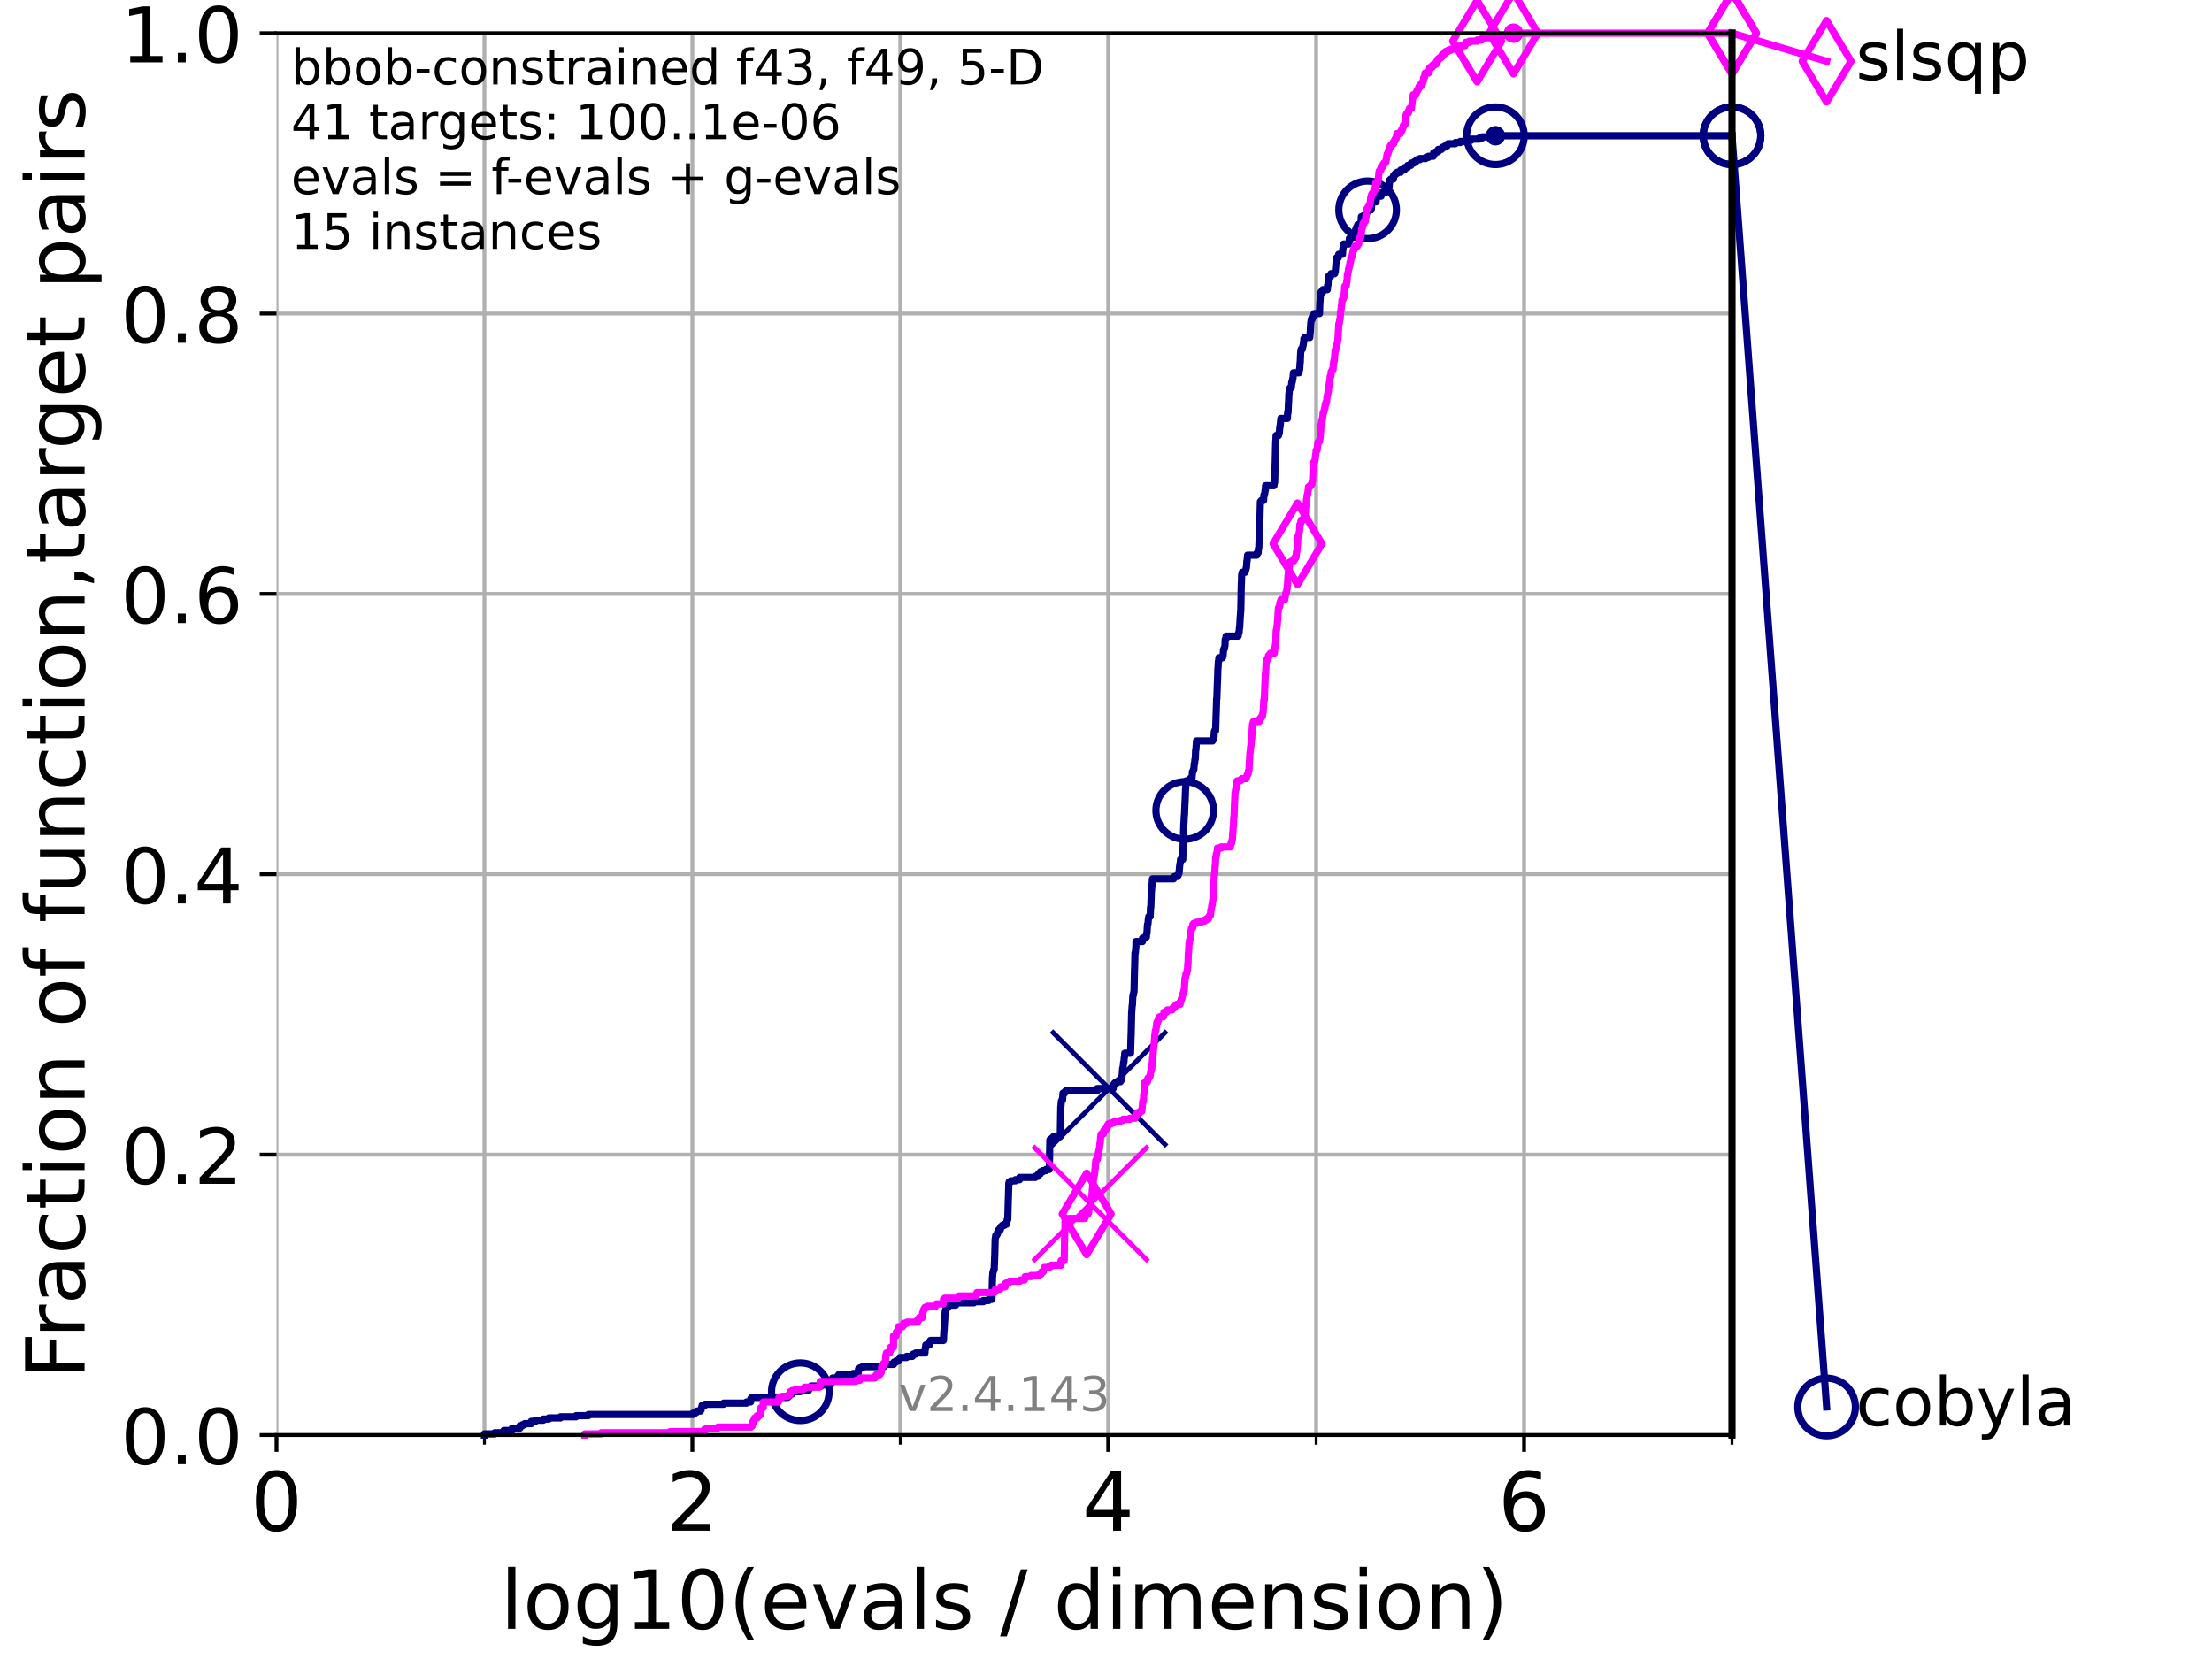 <?xml version="1.0" encoding="utf-8" standalone="no"?>
<!DOCTYPE svg PUBLIC "-//W3C//DTD SVG 1.1//EN"
  "http://www.w3.org/Graphics/SVG/1.1/DTD/svg11.dtd">
<!-- Created with matplotlib (https://matplotlib.org/) -->
<svg height="345.6pt" version="1.1" viewBox="0 0 460.8 345.6" width="460.8pt" xmlns="http://www.w3.org/2000/svg" xmlns:xlink="http://www.w3.org/1999/xlink">
 <defs>
  <style type="text/css">*{stroke-linecap:butt;stroke-linejoin:round;}</style>
 </defs>
 <g id="figure_1">
  <g id="patch_1">
   <path d="M 0 345.6 
L 460.8 345.6 
L 460.8 0 
L 0 0 
z
" style="fill:#ffffff;"/>
  </g>
  <g id="axes_1">
   <g id="patch_2">
    <path d="M 57.6 298.944 
L 360.806 298.944 
L 360.806 6.912 
L 57.6 6.912 
z
" style="fill:#ffffff;"/>
   </g>
   <g id="matplotlib.axis_1">
    <g id="xtick_1">
     <g id="line2d_1">
      <path clip-path="url(#p638be69588)" d="M 57.6 298.944 
L 57.6 6.912 
" style="fill:none;stroke:#b0b0b0;stroke-linecap:square;stroke-width:0.8;"/>
     </g>
     <g id="line2d_2">
      <defs>
       <path d="M 0 0 
L 0 3.5 
" id="m5e1c23960e" style="stroke:#000000;stroke-width:0.8;"/>
      </defs>
      <g>
       <use style="stroke:#000000;stroke-width:0.8;" x="57.6" xlink:href="#m5e1c23960e" y="298.944"/>
      </g>
     </g>
     <g id="text_1">
      <!-- 0 -->
      <g transform="translate(52.192 318.861)scale(0.17 -0.17)">
       <defs>
        <path d="M 31.781 66.406 
Q 24.172 66.406 20.328 58.906 
Q 16.5 51.422 16.5 36.375 
Q 16.5 21.391 20.328 13.891 
Q 24.172 6.391 31.781 6.391 
Q 39.453 6.391 43.281 13.891 
Q 47.125 21.391 47.125 36.375 
Q 47.125 51.422 43.281 58.906 
Q 39.453 66.406 31.781 66.406 
z
M 31.781 74.219 
Q 44.047 74.219 50.516 64.516 
Q 56.984 54.828 56.984 36.375 
Q 56.984 17.969 50.516 8.266 
Q 44.047 -1.422 31.781 -1.422 
Q 19.531 -1.422 13.062 8.266 
Q 6.594 17.969 6.594 36.375 
Q 6.594 54.828 13.062 64.516 
Q 19.531 74.219 31.781 74.219 
z
" id="DejaVuSans-48"/>
       </defs>
       <use xlink:href="#DejaVuSans-48"/>
      </g>
     </g>
    </g>
    <g id="xtick_2">
     <g id="line2d_3">
      <path clip-path="url(#p638be69588)" d="M 144.23 298.944 
L 144.23 6.912 
" style="fill:none;stroke:#b0b0b0;stroke-linecap:square;stroke-width:0.8;"/>
     </g>
     <g id="line2d_4">
      <g>
       <use style="stroke:#000000;stroke-width:0.8;" x="144.23" xlink:href="#m5e1c23960e" y="298.944"/>
      </g>
     </g>
     <g id="text_2">
      <!-- 2 -->
      <g transform="translate(138.822 318.861)scale(0.17 -0.17)">
       <defs>
        <path d="M 19.188 8.297 
L 53.609 8.297 
L 53.609 0 
L 7.328 0 
L 7.328 8.297 
Q 12.938 14.109 22.625 23.891 
Q 32.328 33.688 34.812 36.531 
Q 39.547 41.844 41.422 45.531 
Q 43.312 49.219 43.312 52.781 
Q 43.312 58.594 39.234 62.25 
Q 35.156 65.922 28.609 65.922 
Q 23.969 65.922 18.812 64.312 
Q 13.672 62.703 7.812 59.422 
L 7.812 69.391 
Q 13.766 71.781 18.938 73 
Q 24.125 74.219 28.422 74.219 
Q 39.75 74.219 46.484 68.547 
Q 53.219 62.891 53.219 53.422 
Q 53.219 48.922 51.531 44.891 
Q 49.859 40.875 45.406 35.406 
Q 44.188 33.984 37.641 27.219 
Q 31.109 20.453 19.188 8.297 
z
" id="DejaVuSans-50"/>
       </defs>
       <use xlink:href="#DejaVuSans-50"/>
      </g>
     </g>
    </g>
    <g id="xtick_3">
     <g id="line2d_5">
      <path clip-path="url(#p638be69588)" d="M 230.861 298.944 
L 230.861 6.912 
" style="fill:none;stroke:#b0b0b0;stroke-linecap:square;stroke-width:0.8;"/>
     </g>
     <g id="line2d_6">
      <g>
       <use style="stroke:#000000;stroke-width:0.8;" x="230.861" xlink:href="#m5e1c23960e" y="298.944"/>
      </g>
     </g>
     <g id="text_3">
      <!-- 4 -->
      <g transform="translate(225.453 318.861)scale(0.17 -0.17)">
       <defs>
        <path d="M 37.797 64.312 
L 12.891 25.391 
L 37.797 25.391 
z
M 35.203 72.906 
L 47.609 72.906 
L 47.609 25.391 
L 58.016 25.391 
L 58.016 17.188 
L 47.609 17.188 
L 47.609 0 
L 37.797 0 
L 37.797 17.188 
L 4.891 17.188 
L 4.891 26.703 
z
" id="DejaVuSans-52"/>
       </defs>
       <use xlink:href="#DejaVuSans-52"/>
      </g>
     </g>
    </g>
    <g id="xtick_4">
     <g id="line2d_7">
      <path clip-path="url(#p638be69588)" d="M 317.491 298.944 
L 317.491 6.912 
" style="fill:none;stroke:#b0b0b0;stroke-linecap:square;stroke-width:0.8;"/>
     </g>
     <g id="line2d_8">
      <g>
       <use style="stroke:#000000;stroke-width:0.8;" x="317.491" xlink:href="#m5e1c23960e" y="298.944"/>
      </g>
     </g>
     <g id="text_4">
      <!-- 6 -->
      <g transform="translate(312.083 318.861)scale(0.17 -0.17)">
       <defs>
        <path d="M 33.016 40.375 
Q 26.375 40.375 22.484 35.828 
Q 18.609 31.297 18.609 23.391 
Q 18.609 15.531 22.484 10.953 
Q 26.375 6.391 33.016 6.391 
Q 39.656 6.391 43.531 10.953 
Q 47.406 15.531 47.406 23.391 
Q 47.406 31.297 43.531 35.828 
Q 39.656 40.375 33.016 40.375 
z
M 52.594 71.297 
L 52.594 62.312 
Q 48.875 64.062 45.094 64.984 
Q 41.312 65.922 37.594 65.922 
Q 27.828 65.922 22.672 59.328 
Q 17.531 52.734 16.797 39.406 
Q 19.672 43.656 24.016 45.922 
Q 28.375 48.188 33.594 48.188 
Q 44.578 48.188 50.953 41.516 
Q 57.328 34.859 57.328 23.391 
Q 57.328 12.156 50.688 5.359 
Q 44.047 -1.422 33.016 -1.422 
Q 20.359 -1.422 13.672 8.266 
Q 6.984 17.969 6.984 36.375 
Q 6.984 53.656 15.188 63.938 
Q 23.391 74.219 37.203 74.219 
Q 40.922 74.219 44.703 73.484 
Q 48.484 72.75 52.594 71.297 
z
" id="DejaVuSans-54"/>
       </defs>
       <use xlink:href="#DejaVuSans-54"/>
      </g>
     </g>
    </g>
    <g id="xtick_5">
     <g id="line2d_9">
      <path clip-path="url(#p638be69588)" d="M 100.915 298.944 
L 100.915 6.912 
" style="fill:none;stroke:#b0b0b0;stroke-linecap:square;stroke-width:0.8;"/>
     </g>
     <g id="line2d_10">
      <defs>
       <path d="M 0 0 
L 0 2 
" id="m03bf5e2a55" style="stroke:#000000;stroke-width:0.6;"/>
      </defs>
      <g>
       <use style="stroke:#000000;stroke-width:0.6;" x="100.915" xlink:href="#m03bf5e2a55" y="298.944"/>
      </g>
     </g>
    </g>
    <g id="xtick_6">
     <g id="line2d_11">
      <path clip-path="url(#p638be69588)" d="M 187.546 298.944 
L 187.546 6.912 
" style="fill:none;stroke:#b0b0b0;stroke-linecap:square;stroke-width:0.8;"/>
     </g>
     <g id="line2d_12">
      <g>
       <use style="stroke:#000000;stroke-width:0.6;" x="187.546" xlink:href="#m03bf5e2a55" y="298.944"/>
      </g>
     </g>
    </g>
    <g id="xtick_7">
     <g id="line2d_13">
      <path clip-path="url(#p638be69588)" d="M 274.176 298.944 
L 274.176 6.912 
" style="fill:none;stroke:#b0b0b0;stroke-linecap:square;stroke-width:0.8;"/>
     </g>
     <g id="line2d_14">
      <g>
       <use style="stroke:#000000;stroke-width:0.6;" x="274.176" xlink:href="#m03bf5e2a55" y="298.944"/>
      </g>
     </g>
    </g>
    <g id="xtick_8">
     <g id="line2d_15">
      <path clip-path="url(#p638be69588)" d="M 360.806 298.944 
L 360.806 6.912 
" style="fill:none;stroke:#b0b0b0;stroke-linecap:square;stroke-width:0.8;"/>
     </g>
     <g id="line2d_16">
      <g>
       <use style="stroke:#000000;stroke-width:0.6;" x="360.806" xlink:href="#m03bf5e2a55" y="298.944"/>
      </g>
     </g>
    </g>
    <g id="text_5">
     <!-- log10(evals / dimension) -->
     <g transform="translate(104.239 339.314)scale(0.17 -0.17)">
      <defs>
       <path d="M 9.422 75.984 
L 18.406 75.984 
L 18.406 0 
L 9.422 0 
z
" id="DejaVuSans-108"/>
       <path d="M 30.609 48.391 
Q 23.391 48.391 19.188 42.75 
Q 14.984 37.109 14.984 27.297 
Q 14.984 17.484 19.156 11.844 
Q 23.344 6.203 30.609 6.203 
Q 37.797 6.203 41.984 11.859 
Q 46.188 17.531 46.188 27.297 
Q 46.188 37.016 41.984 42.703 
Q 37.797 48.391 30.609 48.391 
z
M 30.609 56 
Q 42.328 56 49.016 48.375 
Q 55.719 40.766 55.719 27.297 
Q 55.719 13.875 49.016 6.219 
Q 42.328 -1.422 30.609 -1.422 
Q 18.844 -1.422 12.172 6.219 
Q 5.516 13.875 5.516 27.297 
Q 5.516 40.766 12.172 48.375 
Q 18.844 56 30.609 56 
z
" id="DejaVuSans-111"/>
       <path d="M 45.406 27.984 
Q 45.406 37.75 41.375 43.109 
Q 37.359 48.484 30.078 48.484 
Q 22.859 48.484 18.828 43.109 
Q 14.797 37.75 14.797 27.984 
Q 14.797 18.266 18.828 12.891 
Q 22.859 7.516 30.078 7.516 
Q 37.359 7.516 41.375 12.891 
Q 45.406 18.266 45.406 27.984 
z
M 54.391 6.781 
Q 54.391 -7.172 48.188 -13.984 
Q 42 -20.797 29.203 -20.797 
Q 24.469 -20.797 20.266 -20.094 
Q 16.062 -19.391 12.109 -17.922 
L 12.109 -9.188 
Q 16.062 -11.328 19.922 -12.344 
Q 23.781 -13.375 27.781 -13.375 
Q 36.625 -13.375 41.016 -8.766 
Q 45.406 -4.156 45.406 5.172 
L 45.406 9.625 
Q 42.625 4.781 38.281 2.391 
Q 33.938 0 27.875 0 
Q 17.828 0 11.672 7.656 
Q 5.516 15.328 5.516 27.984 
Q 5.516 40.672 11.672 48.328 
Q 17.828 56 27.875 56 
Q 33.938 56 38.281 53.609 
Q 42.625 51.219 45.406 46.391 
L 45.406 54.688 
L 54.391 54.688 
z
" id="DejaVuSans-103"/>
       <path d="M 12.406 8.297 
L 28.516 8.297 
L 28.516 63.922 
L 10.984 60.406 
L 10.984 69.391 
L 28.422 72.906 
L 38.281 72.906 
L 38.281 8.297 
L 54.391 8.297 
L 54.391 0 
L 12.406 0 
z
" id="DejaVuSans-49"/>
       <path d="M 31 75.875 
Q 24.469 64.656 21.281 53.656 
Q 18.109 42.672 18.109 31.391 
Q 18.109 20.125 21.312 9.062 
Q 24.516 -2 31 -13.188 
L 23.188 -13.188 
Q 15.875 -1.703 12.234 9.375 
Q 8.594 20.453 8.594 31.391 
Q 8.594 42.281 12.203 53.312 
Q 15.828 64.359 23.188 75.875 
z
" id="DejaVuSans-40"/>
       <path d="M 56.203 29.594 
L 56.203 25.203 
L 14.891 25.203 
Q 15.484 15.922 20.484 11.062 
Q 25.484 6.203 34.422 6.203 
Q 39.594 6.203 44.453 7.469 
Q 49.312 8.734 54.109 11.281 
L 54.109 2.781 
Q 49.266 0.734 44.188 -0.344 
Q 39.109 -1.422 33.891 -1.422 
Q 20.797 -1.422 13.156 6.188 
Q 5.516 13.812 5.516 26.812 
Q 5.516 40.234 12.766 48.109 
Q 20.016 56 32.328 56 
Q 43.359 56 49.781 48.891 
Q 56.203 41.797 56.203 29.594 
z
M 47.219 32.234 
Q 47.125 39.594 43.094 43.984 
Q 39.062 48.391 32.422 48.391 
Q 24.906 48.391 20.391 44.141 
Q 15.875 39.891 15.188 32.172 
z
" id="DejaVuSans-101"/>
       <path d="M 2.984 54.688 
L 12.5 54.688 
L 29.594 8.797 
L 46.688 54.688 
L 56.203 54.688 
L 35.688 0 
L 23.484 0 
z
" id="DejaVuSans-118"/>
       <path d="M 34.281 27.484 
Q 23.391 27.484 19.188 25 
Q 14.984 22.516 14.984 16.5 
Q 14.984 11.719 18.141 8.906 
Q 21.297 6.109 26.703 6.109 
Q 34.188 6.109 38.703 11.406 
Q 43.219 16.703 43.219 25.484 
L 43.219 27.484 
z
M 52.203 31.203 
L 52.203 0 
L 43.219 0 
L 43.219 8.297 
Q 40.141 3.328 35.547 0.953 
Q 30.953 -1.422 24.312 -1.422 
Q 15.922 -1.422 10.953 3.297 
Q 6 8.016 6 15.922 
Q 6 25.141 12.172 29.828 
Q 18.359 34.516 30.609 34.516 
L 43.219 34.516 
L 43.219 35.406 
Q 43.219 41.609 39.141 45 
Q 35.062 48.391 27.688 48.391 
Q 23 48.391 18.547 47.266 
Q 14.109 46.141 10.016 43.891 
L 10.016 52.203 
Q 14.938 54.109 19.578 55.047 
Q 24.219 56 28.609 56 
Q 40.484 56 46.344 49.844 
Q 52.203 43.703 52.203 31.203 
z
" id="DejaVuSans-97"/>
       <path d="M 44.281 53.078 
L 44.281 44.578 
Q 40.484 46.531 36.375 47.5 
Q 32.281 48.484 27.875 48.484 
Q 21.188 48.484 17.844 46.438 
Q 14.5 44.391 14.5 40.281 
Q 14.5 37.156 16.891 35.375 
Q 19.281 33.594 26.516 31.984 
L 29.594 31.297 
Q 39.156 29.25 43.188 25.516 
Q 47.219 21.781 47.219 15.094 
Q 47.219 7.469 41.188 3.016 
Q 35.156 -1.422 24.609 -1.422 
Q 20.219 -1.422 15.453 -0.562 
Q 10.688 0.297 5.422 2 
L 5.422 11.281 
Q 10.406 8.688 15.234 7.391 
Q 20.062 6.109 24.812 6.109 
Q 31.156 6.109 34.562 8.281 
Q 37.984 10.453 37.984 14.406 
Q 37.984 18.062 35.516 20.016 
Q 33.062 21.969 24.703 23.781 
L 21.578 24.516 
Q 13.234 26.266 9.516 29.906 
Q 5.812 33.547 5.812 39.891 
Q 5.812 47.609 11.281 51.797 
Q 16.75 56 26.812 56 
Q 31.781 56 36.172 55.266 
Q 40.578 54.547 44.281 53.078 
z
" id="DejaVuSans-115"/>
       <path id="DejaVuSans-32"/>
       <path d="M 25.391 72.906 
L 33.688 72.906 
L 8.297 -9.281 
L 0 -9.281 
z
" id="DejaVuSans-47"/>
       <path d="M 45.406 46.391 
L 45.406 75.984 
L 54.391 75.984 
L 54.391 0 
L 45.406 0 
L 45.406 8.203 
Q 42.578 3.328 38.25 0.953 
Q 33.938 -1.422 27.875 -1.422 
Q 17.969 -1.422 11.734 6.484 
Q 5.516 14.406 5.516 27.297 
Q 5.516 40.188 11.734 48.094 
Q 17.969 56 27.875 56 
Q 33.938 56 38.25 53.625 
Q 42.578 51.266 45.406 46.391 
z
M 14.797 27.297 
Q 14.797 17.391 18.875 11.75 
Q 22.953 6.109 30.078 6.109 
Q 37.203 6.109 41.297 11.75 
Q 45.406 17.391 45.406 27.297 
Q 45.406 37.203 41.297 42.844 
Q 37.203 48.484 30.078 48.484 
Q 22.953 48.484 18.875 42.844 
Q 14.797 37.203 14.797 27.297 
z
" id="DejaVuSans-100"/>
       <path d="M 9.422 54.688 
L 18.406 54.688 
L 18.406 0 
L 9.422 0 
z
M 9.422 75.984 
L 18.406 75.984 
L 18.406 64.594 
L 9.422 64.594 
z
" id="DejaVuSans-105"/>
       <path d="M 52 44.188 
Q 55.375 50.25 60.062 53.125 
Q 64.75 56 71.094 56 
Q 79.641 56 84.281 50.016 
Q 88.922 44.047 88.922 33.016 
L 88.922 0 
L 79.891 0 
L 79.891 32.719 
Q 79.891 40.578 77.094 44.375 
Q 74.312 48.188 68.609 48.188 
Q 61.625 48.188 57.562 43.547 
Q 53.516 38.922 53.516 30.906 
L 53.516 0 
L 44.484 0 
L 44.484 32.719 
Q 44.484 40.625 41.703 44.406 
Q 38.922 48.188 33.109 48.188 
Q 26.219 48.188 22.156 43.531 
Q 18.109 38.875 18.109 30.906 
L 18.109 0 
L 9.078 0 
L 9.078 54.688 
L 18.109 54.688 
L 18.109 46.188 
Q 21.188 51.219 25.484 53.609 
Q 29.781 56 35.688 56 
Q 41.656 56 45.828 52.969 
Q 50 49.953 52 44.188 
z
" id="DejaVuSans-109"/>
       <path d="M 54.891 33.016 
L 54.891 0 
L 45.906 0 
L 45.906 32.719 
Q 45.906 40.484 42.875 44.328 
Q 39.844 48.188 33.797 48.188 
Q 26.516 48.188 22.312 43.547 
Q 18.109 38.922 18.109 30.906 
L 18.109 0 
L 9.078 0 
L 9.078 54.688 
L 18.109 54.688 
L 18.109 46.188 
Q 21.344 51.125 25.703 53.562 
Q 30.078 56 35.797 56 
Q 45.219 56 50.047 50.172 
Q 54.891 44.344 54.891 33.016 
z
" id="DejaVuSans-110"/>
       <path d="M 8.016 75.875 
L 15.828 75.875 
Q 23.141 64.359 26.781 53.312 
Q 30.422 42.281 30.422 31.391 
Q 30.422 20.453 26.781 9.375 
Q 23.141 -1.703 15.828 -13.188 
L 8.016 -13.188 
Q 14.5 -2 17.703 9.062 
Q 20.906 20.125 20.906 31.391 
Q 20.906 42.672 17.703 53.656 
Q 14.5 64.656 8.016 75.875 
z
" id="DejaVuSans-41"/>
      </defs>
      <use xlink:href="#DejaVuSans-108"/>
      <use x="27.783" xlink:href="#DejaVuSans-111"/>
      <use x="88.965" xlink:href="#DejaVuSans-103"/>
      <use x="152.441" xlink:href="#DejaVuSans-49"/>
      <use x="216.064" xlink:href="#DejaVuSans-48"/>
      <use x="279.688" xlink:href="#DejaVuSans-40"/>
      <use x="318.701" xlink:href="#DejaVuSans-101"/>
      <use x="380.225" xlink:href="#DejaVuSans-118"/>
      <use x="439.404" xlink:href="#DejaVuSans-97"/>
      <use x="500.684" xlink:href="#DejaVuSans-108"/>
      <use x="528.467" xlink:href="#DejaVuSans-115"/>
      <use x="580.566" xlink:href="#DejaVuSans-32"/>
      <use x="612.354" xlink:href="#DejaVuSans-47"/>
      <use x="646.045" xlink:href="#DejaVuSans-32"/>
      <use x="677.832" xlink:href="#DejaVuSans-100"/>
      <use x="741.309" xlink:href="#DejaVuSans-105"/>
      <use x="769.092" xlink:href="#DejaVuSans-109"/>
      <use x="866.504" xlink:href="#DejaVuSans-101"/>
      <use x="928.027" xlink:href="#DejaVuSans-110"/>
      <use x="991.406" xlink:href="#DejaVuSans-115"/>
      <use x="1043.506" xlink:href="#DejaVuSans-105"/>
      <use x="1071.289" xlink:href="#DejaVuSans-111"/>
      <use x="1132.471" xlink:href="#DejaVuSans-110"/>
      <use x="1195.85" xlink:href="#DejaVuSans-41"/>
     </g>
    </g>
   </g>
   <g id="matplotlib.axis_2">
    <g id="ytick_1">
     <g id="line2d_17">
      <path clip-path="url(#p638be69588)" d="M 57.6 298.944 
L 360.806 298.944 
" style="fill:none;stroke:#b0b0b0;stroke-linecap:square;stroke-width:0.8;"/>
     </g>
     <g id="line2d_18">
      <defs>
       <path d="M 0 0 
L -3.5 0 
" id="meb91019bda" style="stroke:#000000;stroke-width:0.8;"/>
      </defs>
      <g>
       <use style="stroke:#000000;stroke-width:0.8;" x="57.6" xlink:href="#meb91019bda" y="298.944"/>
      </g>
     </g>
     <g id="text_6">
      <!-- 0.0 -->
      <g transform="translate(25.155 305.023)scale(0.16 -0.16)">
       <defs>
        <path d="M 10.688 12.406 
L 21 12.406 
L 21 0 
L 10.688 0 
z
" id="DejaVuSans-46"/>
       </defs>
       <use xlink:href="#DejaVuSans-48"/>
       <use x="63.623" xlink:href="#DejaVuSans-46"/>
       <use x="95.41" xlink:href="#DejaVuSans-48"/>
      </g>
     </g>
    </g>
    <g id="ytick_2">
     <g id="line2d_19">
      <path clip-path="url(#p638be69588)" d="M 57.6 240.538 
L 360.806 240.538 
" style="fill:none;stroke:#b0b0b0;stroke-linecap:square;stroke-width:0.8;"/>
     </g>
     <g id="line2d_20">
      <g>
       <use style="stroke:#000000;stroke-width:0.8;" x="57.6" xlink:href="#meb91019bda" y="240.538"/>
      </g>
     </g>
     <g id="text_7">
      <!-- 0.2 -->
      <g transform="translate(25.155 246.616)scale(0.16 -0.16)">
       <use xlink:href="#DejaVuSans-48"/>
       <use x="63.623" xlink:href="#DejaVuSans-46"/>
       <use x="95.41" xlink:href="#DejaVuSans-50"/>
      </g>
     </g>
    </g>
    <g id="ytick_3">
     <g id="line2d_21">
      <path clip-path="url(#p638be69588)" d="M 57.6 182.131 
L 360.806 182.131 
" style="fill:none;stroke:#b0b0b0;stroke-linecap:square;stroke-width:0.8;"/>
     </g>
     <g id="line2d_22">
      <g>
       <use style="stroke:#000000;stroke-width:0.8;" x="57.6" xlink:href="#meb91019bda" y="182.131"/>
      </g>
     </g>
     <g id="text_8">
      <!-- 0.4 -->
      <g transform="translate(25.155 188.21)scale(0.16 -0.16)">
       <use xlink:href="#DejaVuSans-48"/>
       <use x="63.623" xlink:href="#DejaVuSans-46"/>
       <use x="95.41" xlink:href="#DejaVuSans-52"/>
      </g>
     </g>
    </g>
    <g id="ytick_4">
     <g id="line2d_23">
      <path clip-path="url(#p638be69588)" d="M 57.6 123.725 
L 360.806 123.725 
" style="fill:none;stroke:#b0b0b0;stroke-linecap:square;stroke-width:0.8;"/>
     </g>
     <g id="line2d_24">
      <g>
       <use style="stroke:#000000;stroke-width:0.8;" x="57.6" xlink:href="#meb91019bda" y="123.725"/>
      </g>
     </g>
     <g id="text_9">
      <!-- 0.6 -->
      <g transform="translate(25.155 129.804)scale(0.16 -0.16)">
       <use xlink:href="#DejaVuSans-48"/>
       <use x="63.623" xlink:href="#DejaVuSans-46"/>
       <use x="95.41" xlink:href="#DejaVuSans-54"/>
      </g>
     </g>
    </g>
    <g id="ytick_5">
     <g id="line2d_25">
      <path clip-path="url(#p638be69588)" d="M 57.6 65.318 
L 360.806 65.318 
" style="fill:none;stroke:#b0b0b0;stroke-linecap:square;stroke-width:0.8;"/>
     </g>
     <g id="line2d_26">
      <g>
       <use style="stroke:#000000;stroke-width:0.8;" x="57.6" xlink:href="#meb91019bda" y="65.318"/>
      </g>
     </g>
     <g id="text_10">
      <!-- 0.8 -->
      <g transform="translate(25.155 71.397)scale(0.16 -0.16)">
       <defs>
        <path d="M 31.781 34.625 
Q 24.75 34.625 20.719 30.859 
Q 16.703 27.094 16.703 20.516 
Q 16.703 13.922 20.719 10.156 
Q 24.75 6.391 31.781 6.391 
Q 38.812 6.391 42.859 10.172 
Q 46.922 13.969 46.922 20.516 
Q 46.922 27.094 42.891 30.859 
Q 38.875 34.625 31.781 34.625 
z
M 21.922 38.812 
Q 15.578 40.375 12.031 44.719 
Q 8.5 49.078 8.5 55.328 
Q 8.5 64.062 14.719 69.141 
Q 20.953 74.219 31.781 74.219 
Q 42.672 74.219 48.875 69.141 
Q 55.078 64.062 55.078 55.328 
Q 55.078 49.078 51.531 44.719 
Q 48 40.375 41.703 38.812 
Q 48.828 37.156 52.797 32.312 
Q 56.781 27.484 56.781 20.516 
Q 56.781 9.906 50.312 4.234 
Q 43.844 -1.422 31.781 -1.422 
Q 19.734 -1.422 13.25 4.234 
Q 6.781 9.906 6.781 20.516 
Q 6.781 27.484 10.781 32.312 
Q 14.797 37.156 21.922 38.812 
z
M 18.312 54.391 
Q 18.312 48.734 21.844 45.562 
Q 25.391 42.391 31.781 42.391 
Q 38.141 42.391 41.719 45.562 
Q 45.312 48.734 45.312 54.391 
Q 45.312 60.062 41.719 63.234 
Q 38.141 66.406 31.781 66.406 
Q 25.391 66.406 21.844 63.234 
Q 18.312 60.062 18.312 54.391 
z
" id="DejaVuSans-56"/>
       </defs>
       <use xlink:href="#DejaVuSans-48"/>
       <use x="63.623" xlink:href="#DejaVuSans-46"/>
       <use x="95.41" xlink:href="#DejaVuSans-56"/>
      </g>
     </g>
    </g>
    <g id="ytick_6">
     <g id="line2d_27">
      <path clip-path="url(#p638be69588)" d="M 57.6 6.912 
L 360.806 6.912 
" style="fill:none;stroke:#b0b0b0;stroke-linecap:square;stroke-width:0.8;"/>
     </g>
     <g id="line2d_28">
      <g>
       <use style="stroke:#000000;stroke-width:0.8;" x="57.6" xlink:href="#meb91019bda" y="6.912"/>
      </g>
     </g>
     <g id="text_11">
      <!-- 1.0 -->
      <g transform="translate(25.155 12.991)scale(0.16 -0.16)">
       <use xlink:href="#DejaVuSans-49"/>
       <use x="63.623" xlink:href="#DejaVuSans-46"/>
       <use x="95.41" xlink:href="#DejaVuSans-48"/>
      </g>
     </g>
    </g>
    <g id="text_12">
     <!-- Fraction of function,target pairs -->
     <g transform="translate(17.62 287.313)rotate(-90)scale(0.17 -0.17)">
      <defs>
       <path d="M 9.812 72.906 
L 51.703 72.906 
L 51.703 64.594 
L 19.672 64.594 
L 19.672 43.109 
L 48.578 43.109 
L 48.578 34.812 
L 19.672 34.812 
L 19.672 0 
L 9.812 0 
z
" id="DejaVuSans-70"/>
       <path d="M 41.109 46.297 
Q 39.594 47.172 37.812 47.578 
Q 36.031 48 33.891 48 
Q 26.266 48 22.188 43.047 
Q 18.109 38.094 18.109 28.812 
L 18.109 0 
L 9.078 0 
L 9.078 54.688 
L 18.109 54.688 
L 18.109 46.188 
Q 20.953 51.172 25.484 53.578 
Q 30.031 56 36.531 56 
Q 37.453 56 38.578 55.875 
Q 39.703 55.766 41.062 55.516 
z
" id="DejaVuSans-114"/>
       <path d="M 48.781 52.594 
L 48.781 44.188 
Q 44.969 46.297 41.141 47.344 
Q 37.312 48.391 33.406 48.391 
Q 24.656 48.391 19.812 42.844 
Q 14.984 37.312 14.984 27.297 
Q 14.984 17.281 19.812 11.734 
Q 24.656 6.203 33.406 6.203 
Q 37.312 6.203 41.141 7.25 
Q 44.969 8.297 48.781 10.406 
L 48.781 2.094 
Q 45.016 0.344 40.984 -0.531 
Q 36.969 -1.422 32.422 -1.422 
Q 20.062 -1.422 12.781 6.344 
Q 5.516 14.109 5.516 27.297 
Q 5.516 40.672 12.859 48.328 
Q 20.219 56 33.016 56 
Q 37.156 56 41.109 55.141 
Q 45.062 54.297 48.781 52.594 
z
" id="DejaVuSans-99"/>
       <path d="M 18.312 70.219 
L 18.312 54.688 
L 36.812 54.688 
L 36.812 47.703 
L 18.312 47.703 
L 18.312 18.016 
Q 18.312 11.328 20.141 9.422 
Q 21.969 7.516 27.594 7.516 
L 36.812 7.516 
L 36.812 0 
L 27.594 0 
Q 17.188 0 13.234 3.875 
Q 9.281 7.766 9.281 18.016 
L 9.281 47.703 
L 2.688 47.703 
L 2.688 54.688 
L 9.281 54.688 
L 9.281 70.219 
z
" id="DejaVuSans-116"/>
       <path d="M 37.109 75.984 
L 37.109 68.5 
L 28.516 68.5 
Q 23.688 68.5 21.797 66.547 
Q 19.922 64.594 19.922 59.516 
L 19.922 54.688 
L 34.719 54.688 
L 34.719 47.703 
L 19.922 47.703 
L 19.922 0 
L 10.891 0 
L 10.891 47.703 
L 2.297 47.703 
L 2.297 54.688 
L 10.891 54.688 
L 10.891 58.5 
Q 10.891 67.625 15.141 71.797 
Q 19.391 75.984 28.609 75.984 
z
" id="DejaVuSans-102"/>
       <path d="M 8.5 21.578 
L 8.5 54.688 
L 17.484 54.688 
L 17.484 21.922 
Q 17.484 14.156 20.5 10.266 
Q 23.531 6.391 29.594 6.391 
Q 36.859 6.391 41.078 11.031 
Q 45.312 15.672 45.312 23.688 
L 45.312 54.688 
L 54.297 54.688 
L 54.297 0 
L 45.312 0 
L 45.312 8.406 
Q 42.047 3.422 37.719 1 
Q 33.406 -1.422 27.688 -1.422 
Q 18.266 -1.422 13.375 4.438 
Q 8.5 10.297 8.5 21.578 
z
M 31.109 56 
z
" id="DejaVuSans-117"/>
       <path d="M 11.719 12.406 
L 22.016 12.406 
L 22.016 4 
L 14.016 -11.625 
L 7.719 -11.625 
L 11.719 4 
z
" id="DejaVuSans-44"/>
       <path d="M 18.109 8.203 
L 18.109 -20.797 
L 9.078 -20.797 
L 9.078 54.688 
L 18.109 54.688 
L 18.109 46.391 
Q 20.953 51.266 25.266 53.625 
Q 29.594 56 35.594 56 
Q 45.562 56 51.781 48.094 
Q 58.016 40.188 58.016 27.297 
Q 58.016 14.406 51.781 6.484 
Q 45.562 -1.422 35.594 -1.422 
Q 29.594 -1.422 25.266 0.953 
Q 20.953 3.328 18.109 8.203 
z
M 48.688 27.297 
Q 48.688 37.203 44.609 42.844 
Q 40.531 48.484 33.406 48.484 
Q 26.266 48.484 22.188 42.844 
Q 18.109 37.203 18.109 27.297 
Q 18.109 17.391 22.188 11.75 
Q 26.266 6.109 33.406 6.109 
Q 40.531 6.109 44.609 11.75 
Q 48.688 17.391 48.688 27.297 
z
" id="DejaVuSans-112"/>
      </defs>
      <use xlink:href="#DejaVuSans-70"/>
      <use x="50.27" xlink:href="#DejaVuSans-114"/>
      <use x="91.383" xlink:href="#DejaVuSans-97"/>
      <use x="152.662" xlink:href="#DejaVuSans-99"/>
      <use x="207.643" xlink:href="#DejaVuSans-116"/>
      <use x="246.852" xlink:href="#DejaVuSans-105"/>
      <use x="274.635" xlink:href="#DejaVuSans-111"/>
      <use x="335.816" xlink:href="#DejaVuSans-110"/>
      <use x="399.195" xlink:href="#DejaVuSans-32"/>
      <use x="430.982" xlink:href="#DejaVuSans-111"/>
      <use x="492.164" xlink:href="#DejaVuSans-102"/>
      <use x="527.369" xlink:href="#DejaVuSans-32"/>
      <use x="559.156" xlink:href="#DejaVuSans-102"/>
      <use x="594.361" xlink:href="#DejaVuSans-117"/>
      <use x="657.74" xlink:href="#DejaVuSans-110"/>
      <use x="721.119" xlink:href="#DejaVuSans-99"/>
      <use x="776.1" xlink:href="#DejaVuSans-116"/>
      <use x="815.309" xlink:href="#DejaVuSans-105"/>
      <use x="843.092" xlink:href="#DejaVuSans-111"/>
      <use x="904.273" xlink:href="#DejaVuSans-110"/>
      <use x="967.652" xlink:href="#DejaVuSans-44"/>
      <use x="999.439" xlink:href="#DejaVuSans-116"/>
      <use x="1038.648" xlink:href="#DejaVuSans-97"/>
      <use x="1099.928" xlink:href="#DejaVuSans-114"/>
      <use x="1139.291" xlink:href="#DejaVuSans-103"/>
      <use x="1202.768" xlink:href="#DejaVuSans-101"/>
      <use x="1264.291" xlink:href="#DejaVuSans-116"/>
      <use x="1303.5" xlink:href="#DejaVuSans-32"/>
      <use x="1335.287" xlink:href="#DejaVuSans-112"/>
      <use x="1398.764" xlink:href="#DejaVuSans-97"/>
      <use x="1460.043" xlink:href="#DejaVuSans-105"/>
      <use x="1487.826" xlink:href="#DejaVuSans-114"/>
      <use x="1528.939" xlink:href="#DejaVuSans-115"/>
     </g>
    </g>
   </g>
   <g id="line2d_29">
    <defs>
     <path d="M 0 1.5 
C 0.398 1.5 0.779 1.342 1.061 1.061 
C 1.342 0.779 1.5 0.398 1.5 0 
C 1.5 -0.398 1.342 -0.779 1.061 -1.061 
C 0.779 -1.342 0.398 -1.5 0 -1.5 
C -0.398 -1.5 -0.779 -1.342 -1.061 -1.061 
C -1.342 -0.779 -1.5 -0.398 -1.5 0 
C -1.5 0.398 -1.342 0.779 -1.061 1.061 
C -0.779 1.342 -0.398 1.5 0 1.5 
z
" id="m3520683ba7" style="stroke:#000080;"/>
    </defs>
    <g>
     <use style="fill:#000080;stroke:#000080;" x="311.524" xlink:href="#m3520683ba7" y="28.28"/>
     <use style="fill:#000080;stroke:#000080;" x="311.524" xlink:href="#m3520683ba7" y="28.28"/>
    </g>
   </g>
   <g id="line2d_30">
    <path d="M 100.915 298.944 
L 100.915 298.707 
L 103.047 298.707 
L 103.047 298.469 
L 104.962 298.469 
L 104.962 297.994 
L 106.699 297.994 
L 106.699 297.519 
L 108.29 297.519 
L 108.29 297.045 
L 108.792 297.045 
L 108.792 296.807 
L 109.28 296.807 
L 109.28 296.57 
L 110.675 296.57 
L 110.675 296.095 
L 111.55 296.095 
L 111.55 295.857 
L 113.186 295.857 
L 113.186 295.62 
L 114.327 295.62 
L 114.327 295.383 
L 116.746 295.383 
L 116.746 295.145 
L 120.013 295.145 
L 120.013 294.908 
L 122.559 294.908 
L 122.559 294.67 
L 144.343 294.67 
L 144.343 294.433 
L 144.786 294.433 
L 144.786 294.196 
L 145.148 294.196 
L 145.148 293.958 
L 145.92 293.958 
L 145.92 293.721 
L 146.058 293.721 
L 146.126 293.246 
L 146.194 293.246 
L 146.261 292.771 
L 146.86 292.771 
L 146.86 292.534 
L 150.747 292.534 
L 150.747 292.296 
L 155.516 292.296 
L 155.516 292.059 
L 156.364 292.059 
L 156.403 291.346 
L 156.638 291.346 
L 156.638 291.109 
L 164.103 291.109 
L 164.103 290.872 
L 164.401 290.872 
L 164.401 290.634 
L 164.657 290.634 
L 164.657 290.397 
L 165.01 290.397 
L 165.01 290.159 
L 165.196 290.159 
L 165.196 289.922 
L 166.724 289.922 
L 166.724 289.684 
L 168.421 289.684 
L 168.524 289.21 
L 168.73 289.21 
L 168.73 288.972 
L 169.004 288.972 
L 169.004 288.735 
L 171.074 288.735 
L 171.074 288.497 
L 173.068 288.497 
L 173.166 287.785 
L 173.214 287.785 
L 173.214 287.548 
L 173.374 287.548 
L 173.438 287.073 
L 174.484 287.073 
L 174.559 286.598 
L 174.723 286.598 
L 174.723 286.361 
L 177.722 286.361 
L 177.722 286.123 
L 178.752 286.123 
L 178.848 285.173 
L 179.144 285.173 
L 179.144 284.936 
L 179.689 284.936 
L 179.689 284.699 
L 184.167 284.699 
L 184.203 284.224 
L 186.16 284.224 
L 186.225 283.749 
L 186.66 283.749 
L 186.66 283.511 
L 187.231 283.511 
L 187.231 283.274 
L 187.345 283.274 
L 187.345 283.037 
L 187.459 283.037 
L 187.459 282.799 
L 188.857 282.799 
L 188.857 282.562 
L 190.057 282.562 
L 190.057 282.324 
L 190.247 282.324 
L 190.247 282.087 
L 190.748 282.087 
L 190.748 281.849 
L 192.677 281.849 
L 192.734 280.9 
L 192.82 280.9 
L 192.848 280.187 
L 193.607 280.187 
L 193.673 279.475 
L 193.819 279.475 
L 193.819 279.238 
L 196.532 279.238 
L 196.639 277.101 
L 196.672 277.101 
L 196.773 275.202 
L 196.787 275.202 
L 196.893 273.302 
L 196.911 273.302 
L 196.911 273.065 
L 197.03 273.065 
L 197.057 272.59 
L 197.296 272.59 
L 197.296 272.352 
L 197.448 272.352 
L 197.448 272.115 
L 197.655 272.115 
L 197.655 271.878 
L 199.098 271.878 
L 199.151 271.403 
L 202.881 271.403 
L 202.881 271.165 
L 204.868 271.165 
L 204.868 270.928 
L 205.951 270.928 
L 205.951 270.69 
L 206.641 270.69 
L 206.747 266.179 
L 206.755 266.179 
L 206.844 264.992 
L 206.912 264.992 
L 206.987 264.517 
L 207.107 264.517 
L 207.213 261.668 
L 207.221 261.668 
L 207.311 258.107 
L 207.342 258.107 
L 207.418 257.395 
L 207.613 257.395 
L 207.613 257.157 
L 207.748 257.157 
L 207.799 256.682 
L 207.939 256.682 
L 208.009 256.208 
L 208.377 256.208 
L 208.391 255.733 
L 208.548 255.733 
L 208.548 255.495 
L 208.795 255.495 
L 208.795 255.258 
L 209.244 255.258 
L 209.244 255.02 
L 209.699 255.02 
L 209.772 254.308 
L 209.82 254.308 
L 209.82 254.071 
L 209.935 254.071 
L 210.045 250.035 
L 210.052 250.035 
L 210.156 246.473 
L 210.222 246.473 
L 210.222 246.236 
L 210.561 246.236 
L 210.561 245.998 
L 211.534 245.998 
L 211.534 245.761 
L 212.373 245.761 
L 212.41 245.286 
L 215.673 245.286 
L 215.673 245.049 
L 216.265 245.049 
L 216.308 244.574 
L 216.681 244.574 
L 216.734 244.099 
L 217.201 244.099 
L 217.201 243.862 
L 217.9 243.862 
L 217.9 243.624 
L 218.596 243.624 
L 218.699 237.689 
L 218.709 237.689 
L 218.709 237.451 
L 218.979 237.451 
L 218.979 237.214 
L 219.264 237.214 
L 219.264 236.976 
L 219.484 236.976 
L 219.484 236.739 
L 220.879 236.739 
L 220.985 230.566 
L 221.006 230.566 
L 221.103 229.379 
L 221.211 229.379 
L 221.211 229.141 
L 221.35 229.141 
L 221.442 227.717 
L 221.788 227.717 
L 221.788 227.479 
L 222.016 227.479 
L 222.016 227.242 
L 228.538 227.242 
L 228.558 226.767 
L 231.898 226.767 
L 231.93 226.055 
L 232.058 226.055 
L 232.058 225.817 
L 232.247 225.817 
L 232.247 225.58 
L 232.659 225.58 
L 232.659 225.342 
L 233.391 225.342 
L 233.391 225.105 
L 233.541 225.105 
L 233.541 224.868 
L 233.657 224.868 
L 233.76 223.918 
L 233.77 223.918 
L 233.877 222.493 
L 233.951 222.493 
L 234.058 221.306 
L 234.121 221.306 
L 234.226 220.119 
L 234.275 220.119 
L 234.303 219.407 
L 235.513 219.407 
L 235.623 215.608 
L 235.636 215.608 
L 235.745 210.86 
L 235.757 210.86 
L 235.856 209.435 
L 235.894 209.435 
L 236.003 207.298 
L 236.1 207.298 
L 236.196 206.586 
L 236.238 206.586 
L 236.342 201.837 
L 236.355 201.837 
L 236.438 198.513 
L 236.51 198.513 
L 236.604 197.326 
L 236.626 197.326 
L 236.643 196.139 
L 237.993 196.139 
L 238.011 195.427 
L 238.537 195.427 
L 238.537 195.19 
L 238.813 195.19 
L 238.845 194.477 
L 238.93 194.477 
L 239.041 192.578 
L 239.125 192.578 
L 239.23 191.391 
L 239.239 191.391 
L 239.31 190.916 
L 239.61 190.916 
L 239.673 189.017 
L 239.732 189.017 
L 239.842 185.93 
L 239.846 185.93 
L 239.951 184.743 
L 239.958 184.743 
L 240.065 183.318 
L 240.077 183.318 
L 240.077 183.081 
L 244.479 183.081 
L 244.479 182.843 
L 244.64 182.843 
L 244.64 182.606 
L 245.274 182.606 
L 245.274 182.369 
L 245.445 182.369 
L 245.477 181.894 
L 245.621 181.894 
L 245.727 180.469 
L 245.739 180.469 
L 245.838 179.757 
L 245.871 179.757 
L 245.933 179.045 
L 246.389 179.045 
L 246.496 175.008 
L 246.51 175.008 
L 246.616 171.685 
L 246.628 171.685 
L 246.725 169.785 
L 246.75 169.785 
L 246.854 167.173 
L 246.868 167.173 
L 246.976 164.324 
L 246.991 164.324 
L 247.093 162.662 
L 247.863 162.662 
L 247.888 162.188 
L 248.311 162.188 
L 248.404 160.763 
L 248.507 160.763 
L 248.612 160.288 
L 248.699 160.288 
L 248.785 159.101 
L 248.845 159.101 
L 248.932 158.151 
L 248.993 158.151 
L 249.072 156.252 
L 249.124 156.252 
L 249.219 154.827 
L 249.242 154.827 
L 249.253 154.353 
L 252.59 154.353 
L 252.59 154.115 
L 252.754 154.115 
L 252.838 153.403 
L 252.912 153.403 
L 252.961 152.453 
L 253.027 152.453 
L 253.027 152.216 
L 253.231 152.216 
L 253.34 148.892 
L 253.348 148.892 
L 253.445 145.568 
L 253.491 145.568 
L 253.601 142.244 
L 253.616 142.244 
L 253.717 139.157 
L 253.741 139.157 
L 253.819 137.733 
L 253.887 137.733 
L 253.91 137.021 
L 254.679 137.021 
L 254.788 136.546 
L 254.796 136.546 
L 254.881 135.359 
L 254.959 135.359 
L 254.959 135.121 
L 255.072 135.121 
L 255.183 134.409 
L 255.186 134.409 
L 255.233 133.222 
L 255.363 133.222 
L 255.419 132.51 
L 257.941 132.51 
L 258.031 131.797 
L 258.118 131.797 
L 258.219 130.61 
L 258.253 130.61 
L 258.354 128.711 
L 258.364 128.711 
L 258.458 127.286 
L 258.48 127.286 
L 258.589 121.588 
L 258.61 121.588 
L 258.666 119.689 
L 258.738 119.689 
L 258.781 119.214 
L 259.393 119.214 
L 259.493 118.739 
L 259.526 118.739 
L 259.616 118.264 
L 259.655 118.264 
L 259.755 116.839 
L 259.795 116.839 
L 259.895 115.652 
L 261.804 115.652 
L 261.871 115.178 
L 262.088 115.178 
L 262.162 114.228 
L 262.231 114.228 
L 262.318 111.854 
L 262.344 111.854 
L 262.447 108.292 
L 262.458 108.292 
L 262.564 104.493 
L 262.75 104.493 
L 262.75 104.256 
L 263.226 104.256 
L 263.314 103.069 
L 263.439 103.069 
L 263.546 102.119 
L 263.607 102.119 
L 263.643 101.169 
L 265.381 101.169 
L 265.482 100.457 
L 265.532 100.457 
L 265.642 96.421 
L 265.649 96.421 
L 265.751 92.147 
L 265.765 92.147 
L 265.835 90.723 
L 266.335 90.723 
L 266.389 90.248 
L 266.504 90.248 
L 266.613 88.823 
L 266.674 88.823 
L 266.779 87.636 
L 266.793 87.636 
L 266.841 87.161 
L 268.191 87.161 
L 268.236 85.974 
L 268.32 85.974 
L 268.422 83.838 
L 268.435 83.838 
L 268.507 81.938 
L 268.558 81.938 
L 268.601 80.988 
L 268.774 80.988 
L 268.774 80.751 
L 269.007 80.751 
L 269.111 79.564 
L 269.206 79.564 
L 269.306 78.852 
L 269.35 78.852 
L 269.442 77.664 
L 270.597 77.664 
L 270.697 76.952 
L 270.746 76.952 
L 270.837 75.528 
L 270.863 75.528 
L 270.956 73.391 
L 270.978 73.391 
L 271.028 72.916 
L 271.099 72.916 
L 271.099 72.679 
L 271.337 72.679 
L 271.43 71.966 
L 271.471 71.966 
L 271.551 71.254 
L 271.587 71.254 
L 271.63 70.542 
L 271.79 70.542 
L 271.79 70.304 
L 272.848 70.304 
L 272.957 69.117 
L 272.96 69.117 
L 273.06 67.218 
L 273.08 67.218 
L 273.164 66.506 
L 273.351 66.506 
L 273.351 66.031 
L 273.58 66.031 
L 273.646 65.556 
L 273.784 65.556 
L 273.784 65.318 
L 274.871 65.318 
L 274.953 62.944 
L 274.985 62.944 
L 275.062 61.282 
L 275.196 61.282 
L 275.198 60.807 
L 275.573 60.807 
L 275.578 60.332 
L 276.509 60.332 
L 276.571 59.383 
L 276.65 59.383 
L 276.699 58.196 
L 276.767 58.196 
L 276.81 57.483 
L 277.268 57.483 
L 277.273 57.009 
L 278.036 57.009 
L 278.105 56.534 
L 278.163 56.534 
L 278.273 55.347 
L 278.278 55.347 
L 278.369 53.922 
L 278.438 53.922 
L 278.438 53.685 
L 278.796 53.685 
L 278.876 52.972 
L 279.666 52.972 
L 279.742 51.785 
L 279.782 51.785 
L 279.818 51.073 
L 279.9 51.073 
L 279.9 50.836 
L 280.941 50.836 
L 280.941 50.598 
L 281.052 50.598 
L 281.098 49.648 
L 281.458 49.648 
L 281.458 49.411 
L 282.315 49.411 
L 282.424 47.749 
L 282.506 47.749 
L 282.506 47.512 
L 282.618 47.512 
L 282.618 47.274 
L 282.827 47.274 
L 282.834 46.799 
L 283.491 46.799 
L 283.594 45.137 
L 284.061 45.137 
L 284.061 44.9 
L 284.603 44.9 
L 284.659 44.425 
L 284.722 44.425 
L 284.814 43.95 
L 284.899 43.95 
L 284.899 43.713 
L 285.644 43.713 
L 285.75 42.526 
L 285.759 42.526 
L 285.773 42.051 
L 286.671 42.051 
L 286.732 40.864 
L 287.705 40.864 
L 287.743 40.151 
L 288.571 40.151 
L 288.613 39.202 
L 288.906 39.202 
L 288.906 38.964 
L 289.381 38.964 
L 289.466 37.54 
L 289.719 37.54 
L 289.719 37.302 
L 290.288 37.302 
L 290.298 36.59 
L 290.486 36.59 
L 290.486 36.353 
L 290.707 36.353 
L 290.707 36.115 
L 291.058 36.115 
L 291.058 35.878 
L 291.78 35.878 
L 291.803 35.403 
L 292.547 35.403 
L 292.566 34.928 
L 293.203 34.928 
L 293.263 34.453 
L 293.893 34.453 
L 293.974 33.978 
L 294.535 33.978 
L 294.535 33.741 
L 294.932 33.741 
L 294.932 33.504 
L 295.151 33.504 
L 295.151 33.266 
L 295.78 33.266 
L 295.78 33.029 
L 296.997 33.029 
L 296.997 32.791 
L 297.563 32.791 
L 297.563 32.554 
L 298.586 32.554 
L 298.654 31.842 
L 299.13 31.842 
L 299.13 31.604 
L 299.596 31.604 
L 299.62 31.129 
L 300.286 31.129 
L 300.286 30.892 
L 300.552 30.892 
L 300.552 30.654 
L 301.01 30.654 
L 301.01 30.417 
L 301.466 30.417 
L 301.466 30.18 
L 301.637 30.18 
L 301.637 29.942 
L 303.167 29.942 
L 303.167 29.705 
L 304.181 29.705 
L 304.181 29.467 
L 305.476 29.467 
L 305.476 29.23 
L 306.486 29.23 
L 306.486 28.992 
L 308.155 28.992 
L 308.155 28.755 
L 308.757 28.755 
L 308.757 28.518 
L 311.524 28.518 
L 311.524 28.28 
L 360.806 28.28 
L 360.806 28.28 
" style="fill:none;stroke:#000080;stroke-linecap:square;stroke-width:1.5;"/>
   </g>
   <g id="line2d_31">
    <defs>
     <path d="M 0 6 
C 1.591 6 3.117 5.368 4.243 4.243 
C 5.368 3.117 6 1.591 6 0 
C 6 -1.591 5.368 -3.117 4.243 -4.243 
C 3.117 -5.368 1.591 -6 0 -6 
C -1.591 -6 -3.117 -5.368 -4.243 -4.243 
C -5.368 -3.117 -6 -1.591 -6 0 
C -6 1.591 -5.368 3.117 -4.243 4.243 
C -3.117 5.368 -1.591 6 0 6 
z
" id="m0b63a48c55" style="stroke:#000080;stroke-width:1.5;"/>
    </defs>
    <g>
     <use style="fill-opacity:0;stroke:#000080;stroke-width:1.5;" x="166.724" xlink:href="#m0b63a48c55" y="289.922"/>
     <use style="fill-opacity:0;stroke:#000080;stroke-width:1.5;" x="246.798" xlink:href="#m0b63a48c55" y="168.835"/>
     <use style="fill-opacity:0;stroke:#000080;stroke-width:1.5;" x="284.899" xlink:href="#m0b63a48c55" y="43.713"/>
     <use style="fill-opacity:0;stroke:#000080;stroke-width:1.5;" x="311.524" xlink:href="#m0b63a48c55" y="28.28"/>
     <use style="fill-opacity:0;stroke:#000080;stroke-width:1.5;" x="360.806" xlink:href="#m0b63a48c55" y="28.28"/>
    </g>
   </g>
   <g id="line2d_32">
    <path style="fill:none;stroke:#000080;stroke-linecap:square;stroke-width:1.5;"/>
    <g/>
   </g>
   <g id="line2d_33">
    <path clip-path="url(#p638be69588)" d="M 231.046 226.767 
" style="fill:none;stroke:#000080;stroke-linecap:square;stroke-width:1.5;"/>
    <defs>
     <path d="M -12 12 
L 12 -12 
M -12 -12 
L 12 12 
" id="m4058f13ecf" style="stroke:#000080;"/>
    </defs>
    <g clip-path="url(#p638be69588)">
     <use style="fill:#000080;stroke:#000080;" x="231.046" xlink:href="#m4058f13ecf" y="226.767"/>
    </g>
   </g>
   <g id="line2d_34">
    <defs>
     <path d="M 0 1.5 
C 0.398 1.5 0.779 1.342 1.061 1.061 
C 1.342 0.779 1.5 0.398 1.5 0 
C 1.5 -0.398 1.342 -0.779 1.061 -1.061 
C 0.779 -1.342 0.398 -1.5 0 -1.5 
C -0.398 -1.5 -0.779 -1.342 -1.061 -1.061 
C -1.342 -0.779 -1.5 -0.398 -1.5 0 
C -1.5 0.398 -1.342 0.779 -1.061 1.061 
C -0.779 1.342 -0.398 1.5 0 1.5 
z
" id="ma23cfabc23" style="stroke:#ff00ff;"/>
    </defs>
    <g>
     <use style="fill:#ff00ff;stroke:#ff00ff;" x="315.28" xlink:href="#ma23cfabc23" y="6.912"/>
     <use style="fill:#ff00ff;stroke:#ff00ff;" x="315.28" xlink:href="#ma23cfabc23" y="6.912"/>
    </g>
   </g>
   <g id="line2d_35">
    <path d="M 121.831 298.944 
L 121.831 298.707 
L 125.219 298.707 
L 125.219 298.469 
L 139.605 298.469 
L 139.605 298.232 
L 146.761 298.232 
L 146.761 297.757 
L 147.248 297.757 
L 147.248 297.519 
L 149.567 297.519 
L 149.567 297.282 
L 156.462 297.282 
L 156.462 297.045 
L 156.716 297.045 
L 156.716 296.332 
L 156.966 296.332 
L 156.966 295.857 
L 157.213 295.857 
L 157.213 295.383 
L 157.734 295.383 
L 157.734 294.908 
L 158.241 294.908 
L 158.241 294.67 
L 158.507 294.67 
L 158.507 293.246 
L 158.994 293.246 
L 158.994 292.059 
L 162.176 292.059 
L 162.277 291.109 
L 162.943 291.109 
L 162.943 290.872 
L 164.207 290.872 
L 164.207 290.634 
L 164.594 290.634 
L 164.594 289.922 
L 164.972 289.922 
L 164.972 289.684 
L 165.707 289.684 
L 165.707 289.447 
L 167.351 289.447 
L 167.351 289.21 
L 167.635 289.21 
L 167.635 288.972 
L 170.737 288.972 
L 170.737 288.735 
L 170.856 288.735 
L 170.856 287.785 
L 178.284 287.785 
L 178.284 287.548 
L 179.103 287.548 
L 179.18 287.073 
L 182.244 287.073 
L 182.244 286.835 
L 182.383 286.835 
L 182.383 286.598 
L 182.551 286.598 
L 182.551 286.361 
L 183.31 286.361 
L 183.381 285.886 
L 183.582 285.886 
L 183.66 284.699 
L 183.72 284.699 
L 183.72 284.461 
L 184.063 284.461 
L 184.072 283.986 
L 184.324 283.986 
L 184.324 283.749 
L 184.448 283.749 
L 184.524 282.324 
L 184.647 282.324 
L 184.647 281.849 
L 185.307 281.849 
L 185.307 281.375 
L 185.505 281.375 
L 185.505 280.662 
L 186.132 280.662 
L 186.132 278.288 
L 186.664 278.288 
L 186.691 277.576 
L 186.84 277.576 
L 186.84 277.338 
L 187.127 277.338 
L 187.131 276.389 
L 188.01 276.389 
L 188.01 276.151 
L 188.218 276.151 
L 188.247 275.676 
L 188.913 275.676 
L 188.913 275.439 
L 191.131 275.439 
L 191.131 274.964 
L 191.418 274.964 
L 191.467 274.489 
L 192.133 274.489 
L 192.178 273.54 
L 192.28 273.54 
L 192.324 273.065 
L 192.4 273.065 
L 192.4 272.827 
L 192.513 272.827 
L 192.513 272.59 
L 192.674 272.59 
L 192.674 272.352 
L 193.163 272.352 
L 193.163 272.115 
L 194.9 272.115 
L 194.9 271.878 
L 195.042 271.878 
L 195.042 271.64 
L 196.479 271.64 
L 196.539 270.69 
L 196.769 270.69 
L 196.769 270.453 
L 199.63 270.453 
L 199.63 270.216 
L 199.787 270.216 
L 199.787 269.978 
L 203.398 269.978 
L 203.416 269.503 
L 203.519 269.503 
L 203.519 269.266 
L 207.123 269.266 
L 207.123 269.029 
L 207.343 269.029 
L 207.36 268.554 
L 208.343 268.554 
L 208.443 268.079 
L 209.374 268.079 
L 209.436 267.367 
L 209.825 267.367 
L 209.825 267.129 
L 210.266 267.129 
L 210.266 266.892 
L 212.51 266.892 
L 212.51 266.654 
L 213.41 266.654 
L 213.506 266.179 
L 213.555 266.179 
L 213.555 265.942 
L 214.769 265.942 
L 214.769 265.705 
L 216.43 265.705 
L 216.43 265.467 
L 216.861 265.467 
L 216.946 264.992 
L 217.308 264.992 
L 217.415 264.517 
L 217.436 264.517 
L 217.507 264.043 
L 218.557 264.043 
L 218.557 263.805 
L 218.999 263.805 
L 218.999 263.568 
L 221.018 263.568 
L 221.034 262.618 
L 221.696 262.618 
L 221.806 256.208 
L 221.855 256.208 
L 221.858 254.308 
L 222.585 254.308 
L 222.593 253.833 
L 225.97 253.833 
L 226.03 253.359 
L 226.173 253.359 
L 226.173 253.121 
L 226.369 253.121 
L 226.369 252.884 
L 226.646 252.884 
L 226.646 252.646 
L 226.782 252.646 
L 226.829 251.459 
L 227.072 251.459 
L 227.161 250.747 
L 227.199 250.747 
L 227.22 250.035 
L 227.311 250.035 
L 227.414 249.322 
L 227.456 249.322 
L 227.56 247.66 
L 227.585 247.66 
L 227.672 246.236 
L 227.734 246.236 
L 227.822 245.286 
L 227.871 245.286 
L 227.973 244.574 
L 228.018 244.574 
L 228.128 243.387 
L 228.157 243.387 
L 228.246 241.962 
L 228.272 241.962 
L 228.272 241.725 
L 228.411 241.725 
L 228.411 241.487 
L 228.615 241.487 
L 228.683 240.775 
L 228.764 240.775 
L 228.819 240.063 
L 228.875 240.063 
L 228.984 239.35 
L 229.03 239.35 
L 229.13 238.163 
L 229.188 238.163 
L 229.291 236.739 
L 229.311 236.739 
L 229.371 236.264 
L 229.831 236.264 
L 229.916 235.552 
L 230.144 235.552 
L 230.144 235.314 
L 230.416 235.314 
L 230.493 234.839 
L 230.713 234.839 
L 230.727 234.365 
L 230.866 234.365 
L 230.866 234.127 
L 231.459 234.127 
L 231.459 233.89 
L 232.094 233.89 
L 232.094 233.652 
L 233.304 233.652 
L 233.304 233.415 
L 233.928 233.415 
L 233.928 233.177 
L 235.357 233.177 
L 235.357 232.94 
L 236.465 232.94 
L 236.496 232.465 
L 236.766 232.465 
L 236.791 231.99 
L 237.071 231.99 
L 237.071 231.753 
L 237.483 231.753 
L 237.483 231.515 
L 237.839 231.515 
L 237.946 230.566 
L 237.954 230.566 
L 238.053 229.379 
L 238.193 229.379 
L 238.251 227.954 
L 238.309 227.954 
L 238.383 225.58 
L 238.839 225.58 
L 238.839 225.342 
L 239.037 225.342 
L 239.108 224.63 
L 239.302 224.63 
L 239.302 224.393 
L 239.507 224.393 
L 239.61 223.918 
L 239.622 223.918 
L 239.711 223.206 
L 239.786 223.206 
L 239.826 222.731 
L 239.903 222.731 
L 240.013 221.544 
L 240.043 221.544 
L 240.128 220.119 
L 240.181 220.119 
L 240.287 218.457 
L 240.339 218.457 
L 240.447 217.033 
L 240.455 217.033 
L 240.56 215.608 
L 240.577 215.608 
L 240.688 214.658 
L 240.786 214.658 
L 240.861 213.946 
L 240.92 213.946 
L 240.965 212.996 
L 241.183 212.996 
L 241.212 212.522 
L 241.359 212.522 
L 241.36 212.047 
L 241.558 212.047 
L 241.558 211.809 
L 242.366 211.809 
L 242.467 210.86 
L 243.02 210.86 
L 243.02 210.622 
L 243.168 210.622 
L 243.168 210.385 
L 244.18 210.385 
L 244.18 210.147 
L 244.362 210.147 
L 244.362 209.91 
L 244.687 209.91 
L 244.687 209.672 
L 244.865 209.672 
L 244.865 209.435 
L 245.169 209.435 
L 245.169 209.198 
L 245.839 209.198 
L 245.843 208.723 
L 245.994 208.723 
L 246.091 208.01 
L 246.217 208.01 
L 246.272 207.298 
L 246.38 207.298 
L 246.479 206.823 
L 246.567 206.823 
L 246.609 206.348 
L 246.713 206.348 
L 246.808 204.449 
L 246.835 204.449 
L 246.848 203.737 
L 246.966 203.737 
L 247.068 202.787 
L 247.227 202.787 
L 247.299 202.075 
L 247.371 202.075 
L 247.452 200.65 
L 247.484 200.65 
L 247.551 198.513 
L 247.596 198.513 
L 247.679 196.614 
L 247.739 196.614 
L 247.776 195.902 
L 247.868 195.902 
L 247.962 194.715 
L 247.993 194.715 
L 248.039 194.002 
L 248.135 194.002 
L 248.21 193.29 
L 248.474 193.29 
L 248.484 192.578 
L 248.664 192.578 
L 248.664 192.34 
L 249.298 192.34 
L 249.298 192.103 
L 250.194 192.103 
L 250.194 191.866 
L 250.97 191.866 
L 250.97 191.628 
L 251.322 191.628 
L 251.322 191.391 
L 251.766 191.391 
L 251.834 190.916 
L 251.989 190.916 
L 251.989 190.678 
L 252.161 190.678 
L 252.244 189.491 
L 252.338 189.491 
L 252.444 188.542 
L 252.529 188.542 
L 252.603 187.592 
L 252.667 187.592 
L 252.765 184.98 
L 252.805 184.98 
L 252.906 183.081 
L 252.927 183.081 
L 252.97 182.131 
L 253.04 182.131 
L 253.121 180.469 
L 253.163 180.469 
L 253.244 178.57 
L 253.326 178.57 
L 253.381 177.858 
L 253.485 177.858 
L 253.595 176.908 
L 253.616 176.908 
L 253.616 176.67 
L 254.386 176.67 
L 254.386 176.433 
L 256.313 176.433 
L 256.408 175.721 
L 256.544 175.721 
L 256.651 175.008 
L 256.714 175.008 
L 256.816 173.346 
L 256.835 173.346 
L 256.907 172.159 
L 256.949 172.159 
L 257.013 170.26 
L 257.067 170.26 
L 257.175 167.173 
L 257.188 167.173 
L 257.284 165.037 
L 257.322 165.037 
L 257.423 164.324 
L 257.493 164.324 
L 257.555 163.375 
L 257.613 163.375 
L 257.708 162.662 
L 258.402 162.662 
L 258.402 162.425 
L 258.711 162.425 
L 258.711 162.188 
L 259.616 162.188 
L 259.699 161.713 
L 259.759 161.713 
L 259.844 161.238 
L 260.013 161.238 
L 260.084 160.526 
L 260.176 160.526 
L 260.278 158.626 
L 260.29 158.626 
L 260.384 156.727 
L 260.427 156.727 
L 260.531 155.54 
L 260.586 155.54 
L 260.678 153.878 
L 260.749 153.878 
L 260.847 151.978 
L 260.861 151.978 
L 260.941 150.791 
L 261.018 150.791 
L 261.097 150.316 
L 262.321 150.316 
L 262.358 149.841 
L 262.536 149.841 
L 262.536 149.604 
L 262.723 149.604 
L 262.723 149.367 
L 262.857 149.367 
L 262.857 149.129 
L 263 149.129 
L 263.091 148.417 
L 263.138 148.417 
L 263.249 146.28 
L 263.262 146.28 
L 263.283 145.805 
L 263.391 145.805 
L 263.5 142.481 
L 263.506 142.481 
L 263.591 140.345 
L 263.639 140.345 
L 263.749 138.208 
L 263.782 138.208 
L 263.846 137.495 
L 264.008 137.495 
L 264.109 137.021 
L 264.236 137.021 
L 264.253 136.546 
L 264.516 136.546 
L 264.516 136.308 
L 264.664 136.308 
L 264.664 136.071 
L 265.471 136.071 
L 265.557 134.884 
L 265.648 134.884 
L 265.737 133.934 
L 265.762 133.934 
L 265.854 131.322 
L 265.917 131.322 
L 265.989 130.61 
L 266.034 130.61 
L 266.14 129.186 
L 266.161 129.186 
L 266.266 127.286 
L 266.276 127.286 
L 266.338 126.574 
L 266.456 126.574 
L 266.456 126.336 
L 266.6 126.336 
L 266.607 125.624 
L 266.72 125.624 
L 266.759 125.149 
L 266.85 125.149 
L 266.85 124.912 
L 267.643 124.912 
L 267.746 124.2 
L 267.766 124.2 
L 267.857 123.487 
L 267.987 123.487 
L 268.068 122.775 
L 268.11 122.775 
L 268.21 121.588 
L 268.225 121.588 
L 268.318 119.926 
L 268.354 119.926 
L 268.393 119.214 
L 268.487 119.214 
L 268.584 118.027 
L 268.6 118.027 
L 268.708 117.077 
L 269.131 117.077 
L 269.131 116.839 
L 269.54 116.839 
L 269.54 116.602 
L 269.683 116.602 
L 269.721 116.127 
L 269.981 116.127 
L 270.072 114.94 
L 270.155 114.94 
L 270.243 113.516 
L 270.273 113.516 
L 270.358 111.854 
L 270.411 111.854 
L 270.411 111.616 
L 270.541 111.616 
L 270.632 110.904 
L 270.677 110.904 
L 270.771 109.717 
L 270.79 109.717 
L 270.792 109.242 
L 270.902 109.242 
L 271.01 108.53 
L 271.128 108.53 
L 271.128 108.292 
L 271.639 108.292 
L 271.738 107.343 
L 271.781 107.343 
L 271.795 106.868 
L 271.947 106.868 
L 272.056 104.968 
L 272.085 104.968 
L 272.175 104.019 
L 272.21 104.019 
L 272.313 103.069 
L 272.394 103.069 
L 272.501 102.119 
L 272.541 102.119 
L 272.584 101.407 
L 272.866 101.407 
L 272.866 101.169 
L 273.098 101.169 
L 273.098 100.932 
L 273.279 100.932 
L 273.355 100.22 
L 273.413 100.22 
L 273.523 98.083 
L 273.559 98.083 
L 273.662 96.658 
L 273.695 96.658 
L 273.728 96.184 
L 273.863 96.184 
L 273.959 95.709 
L 273.976 95.709 
L 274.047 94.759 
L 274.105 94.759 
L 274.183 93.809 
L 274.365 93.809 
L 274.468 92.86 
L 274.495 92.86 
L 274.541 92.147 
L 274.709 92.147 
L 274.709 91.91 
L 274.89 91.91 
L 274.975 91.198 
L 275.003 91.198 
L 275.11 89.773 
L 275.123 89.773 
L 275.197 88.349 
L 275.279 88.349 
L 275.334 87.636 
L 275.416 87.636 
L 275.525 86.924 
L 275.555 86.924 
L 275.63 85.974 
L 275.741 85.974 
L 275.816 85.499 
L 275.869 85.499 
L 275.917 85.025 
L 276.016 85.025 
L 276.059 84.312 
L 276.178 84.312 
L 276.187 83.838 
L 276.335 83.838 
L 276.435 82.65 
L 276.469 82.65 
L 276.546 82.176 
L 276.591 82.176 
L 276.684 81.463 
L 276.731 81.463 
L 276.773 80.514 
L 276.844 80.514 
L 276.943 79.564 
L 277.003 79.564 
L 277.108 78.377 
L 277.243 78.377 
L 277.303 77.427 
L 277.426 77.427 
L 277.534 76.952 
L 277.706 76.952 
L 277.761 75.765 
L 277.818 75.765 
L 277.825 75.29 
L 277.941 75.29 
L 278.051 73.866 
L 278.06 73.866 
L 278.14 72.916 
L 278.275 72.916 
L 278.299 72.204 
L 278.455 72.204 
L 278.545 71.491 
L 278.589 71.491 
L 278.699 70.779 
L 278.701 70.779 
L 278.81 68.88 
L 278.827 68.88 
L 278.888 67.455 
L 278.979 67.455 
L 279.089 66.506 
L 279.164 66.506 
L 279.269 64.844 
L 279.336 64.844 
L 279.439 63.656 
L 279.485 63.656 
L 279.57 62.469 
L 279.747 62.469 
L 279.767 61.994 
L 279.94 61.994 
L 280.047 60.807 
L 280.072 60.807 
L 280.125 59.62 
L 280.436 59.62 
L 280.546 58.671 
L 280.603 58.671 
L 280.674 57.246 
L 280.732 57.246 
L 280.802 56.771 
L 280.847 56.771 
L 280.912 56.059 
L 280.99 56.059 
L 281.077 55.347 
L 281.18 55.347 
L 281.217 54.634 
L 281.326 54.634 
L 281.391 53.922 
L 281.469 53.922 
L 281.567 53.447 
L 281.673 53.447 
L 281.762 52.735 
L 281.804 52.735 
L 281.91 52.023 
L 282.099 52.023 
L 282.192 51.31 
L 282.739 51.31 
L 282.756 50.836 
L 283.043 50.836 
L 283.13 49.886 
L 283.284 49.886 
L 283.307 49.411 
L 283.474 49.411 
L 283.577 48.461 
L 283.592 48.461 
L 283.699 47.512 
L 283.81 47.512 
L 283.879 46.799 
L 283.925 46.799 
L 283.925 46.562 
L 284.167 46.562 
L 284.21 46.087 
L 284.431 46.087 
L 284.524 45.137 
L 284.557 45.137 
L 284.624 43.95 
L 284.704 43.95 
L 284.743 43.475 
L 284.957 43.475 
L 284.957 43.238 
L 285.076 43.238 
L 285.103 42.763 
L 285.324 42.763 
L 285.419 42.288 
L 285.45 42.288 
L 285.555 41.101 
L 285.661 41.101 
L 285.686 40.626 
L 285.777 40.626 
L 285.777 40.389 
L 285.966 40.389 
L 285.966 40.151 
L 286.12 40.151 
L 286.12 39.914 
L 286.265 39.914 
L 286.267 39.439 
L 286.48 39.439 
L 286.554 38.252 
L 286.647 38.252 
L 286.647 38.015 
L 287.029 38.015 
L 287.116 37.065 
L 287.172 37.065 
L 287.251 35.878 
L 287.317 35.878 
L 287.317 35.64 
L 287.435 35.64 
L 287.435 35.403 
L 287.677 35.403 
L 287.736 34.691 
L 288.125 34.691 
L 288.126 34.216 
L 288.27 34.216 
L 288.27 33.978 
L 288.514 33.978 
L 288.514 33.741 
L 288.712 33.741 
L 288.796 33.029 
L 288.832 33.029 
L 288.912 32.316 
L 288.962 32.316 
L 288.962 32.079 
L 289.137 32.079 
L 289.224 31.367 
L 289.365 31.367 
L 289.39 30.892 
L 289.566 30.892 
L 289.611 30.417 
L 289.755 30.417 
L 289.755 30.18 
L 290.073 30.18 
L 290.073 29.942 
L 290.327 29.942 
L 290.34 29.467 
L 290.534 29.467 
L 290.601 28.992 
L 290.756 28.992 
L 290.756 28.755 
L 290.911 28.755 
L 290.943 28.043 
L 291.063 28.043 
L 291.063 27.805 
L 291.741 27.805 
L 291.811 27.33 
L 291.999 27.33 
L 292.038 26.856 
L 292.215 26.856 
L 292.326 26.143 
L 292.486 26.143 
L 292.486 25.906 
L 292.706 25.906 
L 292.775 24.956 
L 292.848 24.956 
L 292.894 24.007 
L 292.982 24.007 
L 292.982 23.769 
L 293.099 23.769 
L 293.099 23.532 
L 293.393 23.532 
L 293.423 23.057 
L 293.527 23.057 
L 293.625 22.582 
L 294.033 22.582 
L 294.13 21.632 
L 294.168 21.632 
L 294.197 20.683 
L 294.279 20.683 
L 294.288 20.208 
L 294.397 20.208 
L 294.407 19.733 
L 294.983 19.733 
L 295.008 19.258 
L 295.109 19.258 
L 295.209 18.783 
L 295.397 18.783 
L 295.397 18.546 
L 295.511 18.546 
L 295.567 18.071 
L 295.861 18.071 
L 295.934 17.596 
L 296.305 17.596 
L 296.393 16.884 
L 296.514 16.884 
L 296.585 16.172 
L 296.739 16.172 
L 296.819 15.459 
L 296.861 15.459 
L 296.861 15.222 
L 297.574 15.222 
L 297.655 14.747 
L 297.786 14.747 
L 297.846 14.035 
L 298.344 14.035 
L 298.438 13.56 
L 298.832 13.56 
L 298.832 13.322 
L 299.231 13.322 
L 299.238 12.848 
L 299.449 12.848 
L 299.49 12.373 
L 299.712 12.373 
L 299.712 12.135 
L 300.075 12.135 
L 300.075 11.898 
L 300.337 11.898 
L 300.408 11.423 
L 300.698 11.423 
L 300.698 11.186 
L 300.975 11.186 
L 300.975 10.948 
L 301.141 10.948 
L 301.141 10.711 
L 301.638 10.711 
L 301.638 10.473 
L 302.212 10.473 
L 302.212 10.236 
L 303.232 10.236 
L 303.232 9.999 
L 303.565 9.999 
L 303.565 9.761 
L 304.233 9.761 
L 304.233 9.524 
L 305.169 9.524 
L 305.169 9.286 
L 305.3 9.286 
L 305.335 8.811 
L 306.062 8.811 
L 306.062 8.574 
L 307.707 8.574 
L 307.707 8.337 
L 308.671 8.337 
L 308.671 8.099 
L 308.868 8.099 
L 308.868 7.862 
L 310.675 7.862 
L 310.675 7.624 
L 310.789 7.624 
L 310.789 7.387 
L 313.81 7.387 
L 313.81 7.149 
L 315.28 7.149 
L 315.28 6.912 
L 360.806 6.912 
L 360.806 6.912 
" style="fill:none;stroke:#ff00ff;stroke-linecap:square;stroke-width:1.5;"/>
   </g>
   <g id="line2d_36">
    <defs>
     <path d="M -0 8.485 
L 5.091 0 
L 0 -8.485 
L -5.091 -0 
z
" id="m69550b0ee7" style="stroke:#ff00ff;stroke-linejoin:miter;stroke-width:1.5;"/>
    </defs>
    <g>
     <use style="fill-opacity:0;stroke:#ff00ff;stroke-linejoin:miter;stroke-width:1.5;" x="226.369" xlink:href="#m69550b0ee7" y="252.884"/>
     <use style="fill-opacity:0;stroke:#ff00ff;stroke-linejoin:miter;stroke-width:1.5;" x="270.297" xlink:href="#m69550b0ee7" y="113.278"/>
     <use style="fill-opacity:0;stroke:#ff00ff;stroke-linejoin:miter;stroke-width:1.5;" x="307.707" xlink:href="#m69550b0ee7" y="8.574"/>
     <use style="fill-opacity:0;stroke:#ff00ff;stroke-linejoin:miter;stroke-width:1.5;" x="315.28" xlink:href="#m69550b0ee7" y="6.912"/>
     <use style="fill-opacity:0;stroke:#ff00ff;stroke-linejoin:miter;stroke-width:1.5;" x="360.806" xlink:href="#m69550b0ee7" y="6.912"/>
    </g>
   </g>
   <g id="line2d_37">
    <path style="fill:none;stroke:#ff00ff;stroke-linecap:square;stroke-width:1.5;"/>
    <g/>
   </g>
   <g id="line2d_38">
    <path clip-path="url(#p638be69588)" d="M 227.177 250.747 
" style="fill:none;stroke:#ff00ff;stroke-linecap:square;stroke-width:1.5;"/>
    <defs>
     <path d="M -12 12 
L 12 -12 
M -12 -12 
L 12 12 
" id="mad9e3449d5" style="stroke:#ff00ff;"/>
    </defs>
    <g clip-path="url(#p638be69588)">
     <use style="fill:#ff00ff;stroke:#ff00ff;" x="227.177" xlink:href="#mad9e3449d5" y="250.747"/>
    </g>
   </g>
   <g id="line2d_39">
    <path d="M 360.806 28.28 
L 380.515 293.103 
" style="fill:none;stroke:#000080;stroke-linecap:square;stroke-width:1.5;"/>
    <g>
     <use style="fill-opacity:0;stroke:#000080;stroke-width:1.5;" x="360.806" xlink:href="#m0b63a48c55" y="28.28"/>
     <use style="fill-opacity:0;stroke:#000080;stroke-width:1.5;" x="380.515" xlink:href="#m0b63a48c55" y="293.103"/>
    </g>
   </g>
   <g id="line2d_40">
    <path d="M 360.806 6.912 
L 380.515 12.753 
" style="fill:none;stroke:#ff00ff;stroke-linecap:square;stroke-width:1.5;"/>
    <g>
     <use style="fill-opacity:0;stroke:#ff00ff;stroke-linejoin:miter;stroke-width:1.5;" x="360.806" xlink:href="#m69550b0ee7" y="6.912"/>
     <use style="fill-opacity:0;stroke:#ff00ff;stroke-linejoin:miter;stroke-width:1.5;" x="380.515" xlink:href="#m69550b0ee7" y="12.753"/>
    </g>
   </g>
   <g id="line2d_41">
    <path d="M 360.806 298.944 
L 360.806 6.912 
" style="fill:none;stroke:#000000;stroke-linecap:square;stroke-width:1.5;"/>
   </g>
   <g id="patch_3">
    <path d="M 57.6 298.944 
L 360.806 298.944 
" style="fill:none;stroke:#000000;stroke-linecap:square;stroke-linejoin:miter;stroke-width:0.8;"/>
   </g>
   <g id="patch_4">
    <path d="M 57.6 6.912 
L 360.806 6.912 
" style="fill:none;stroke:#000000;stroke-linecap:square;stroke-linejoin:miter;stroke-width:0.8;"/>
   </g>
   <g id="text_13">
    <!-- cobyla -->
    <g transform="translate(386.579 296.966)scale(0.14 -0.14)">
     <defs>
      <path d="M 48.688 27.297 
Q 48.688 37.203 44.609 42.844 
Q 40.531 48.484 33.406 48.484 
Q 26.266 48.484 22.188 42.844 
Q 18.109 37.203 18.109 27.297 
Q 18.109 17.391 22.188 11.75 
Q 26.266 6.109 33.406 6.109 
Q 40.531 6.109 44.609 11.75 
Q 48.688 17.391 48.688 27.297 
z
M 18.109 46.391 
Q 20.953 51.266 25.266 53.625 
Q 29.594 56 35.594 56 
Q 45.562 56 51.781 48.094 
Q 58.016 40.188 58.016 27.297 
Q 58.016 14.406 51.781 6.484 
Q 45.562 -1.422 35.594 -1.422 
Q 29.594 -1.422 25.266 0.953 
Q 20.953 3.328 18.109 8.203 
L 18.109 0 
L 9.078 0 
L 9.078 75.984 
L 18.109 75.984 
z
" id="DejaVuSans-98"/>
      <path d="M 32.172 -5.078 
Q 28.375 -14.844 24.75 -17.812 
Q 21.141 -20.797 15.094 -20.797 
L 7.906 -20.797 
L 7.906 -13.281 
L 13.188 -13.281 
Q 16.891 -13.281 18.938 -11.516 
Q 21 -9.766 23.484 -3.219 
L 25.094 0.875 
L 2.984 54.688 
L 12.5 54.688 
L 29.594 11.922 
L 46.688 54.688 
L 56.203 54.688 
z
" id="DejaVuSans-121"/>
     </defs>
     <use xlink:href="#DejaVuSans-99"/>
     <use x="54.98" xlink:href="#DejaVuSans-111"/>
     <use x="116.162" xlink:href="#DejaVuSans-98"/>
     <use x="179.639" xlink:href="#DejaVuSans-121"/>
     <use x="238.818" xlink:href="#DejaVuSans-108"/>
     <use x="266.602" xlink:href="#DejaVuSans-97"/>
    </g>
   </g>
   <g id="text_14">
    <!-- slsqp -->
    <g transform="translate(386.579 16.616)scale(0.14 -0.14)">
     <defs>
      <path d="M 14.797 27.297 
Q 14.797 17.391 18.875 11.75 
Q 22.953 6.109 30.078 6.109 
Q 37.203 6.109 41.297 11.75 
Q 45.406 17.391 45.406 27.297 
Q 45.406 37.203 41.297 42.844 
Q 37.203 48.484 30.078 48.484 
Q 22.953 48.484 18.875 42.844 
Q 14.797 37.203 14.797 27.297 
z
M 45.406 8.203 
Q 42.578 3.328 38.25 0.953 
Q 33.938 -1.422 27.875 -1.422 
Q 17.969 -1.422 11.734 6.484 
Q 5.516 14.406 5.516 27.297 
Q 5.516 40.188 11.734 48.094 
Q 17.969 56 27.875 56 
Q 33.938 56 38.25 53.625 
Q 42.578 51.266 45.406 46.391 
L 45.406 54.688 
L 54.391 54.688 
L 54.391 -20.797 
L 45.406 -20.797 
z
" id="DejaVuSans-113"/>
     </defs>
     <use xlink:href="#DejaVuSans-115"/>
     <use x="52.1" xlink:href="#DejaVuSans-108"/>
     <use x="79.883" xlink:href="#DejaVuSans-115"/>
     <use x="131.982" xlink:href="#DejaVuSans-113"/>
     <use x="195.459" xlink:href="#DejaVuSans-112"/>
    </g>
   </g>
   <g id="text_15">
    <!-- bbob-constrained f43, f49, 5-D -->
    <g transform="translate(60.632 17.583)scale(0.102 -0.102)">
     <defs>
      <path d="M 4.891 31.391 
L 31.203 31.391 
L 31.203 23.391 
L 4.891 23.391 
z
" id="DejaVuSans-45"/>
      <path d="M 40.578 39.312 
Q 47.656 37.797 51.625 33 
Q 55.609 28.219 55.609 21.188 
Q 55.609 10.406 48.188 4.484 
Q 40.766 -1.422 27.094 -1.422 
Q 22.516 -1.422 17.656 -0.516 
Q 12.797 0.391 7.625 2.203 
L 7.625 11.719 
Q 11.719 9.328 16.594 8.109 
Q 21.484 6.891 26.812 6.891 
Q 36.078 6.891 40.938 10.547 
Q 45.797 14.203 45.797 21.188 
Q 45.797 27.641 41.281 31.266 
Q 36.766 34.906 28.719 34.906 
L 20.219 34.906 
L 20.219 43.016 
L 29.109 43.016 
Q 36.375 43.016 40.234 45.922 
Q 44.094 48.828 44.094 54.297 
Q 44.094 59.906 40.109 62.906 
Q 36.141 65.922 28.719 65.922 
Q 24.656 65.922 20.016 65.031 
Q 15.375 64.156 9.812 62.312 
L 9.812 71.094 
Q 15.438 72.656 20.344 73.438 
Q 25.25 74.219 29.594 74.219 
Q 40.828 74.219 47.359 69.109 
Q 53.906 64.016 53.906 55.328 
Q 53.906 49.266 50.438 45.094 
Q 46.969 40.922 40.578 39.312 
z
" id="DejaVuSans-51"/>
      <path d="M 10.984 1.516 
L 10.984 10.5 
Q 14.703 8.734 18.5 7.812 
Q 22.312 6.891 25.984 6.891 
Q 35.75 6.891 40.891 13.453 
Q 46.047 20.016 46.781 33.406 
Q 43.953 29.203 39.594 26.953 
Q 35.25 24.703 29.984 24.703 
Q 19.047 24.703 12.672 31.312 
Q 6.297 37.938 6.297 49.422 
Q 6.297 60.641 12.938 67.422 
Q 19.578 74.219 30.609 74.219 
Q 43.266 74.219 49.922 64.516 
Q 56.594 54.828 56.594 36.375 
Q 56.594 19.141 48.406 8.859 
Q 40.234 -1.422 26.422 -1.422 
Q 22.703 -1.422 18.891 -0.688 
Q 15.094 0.047 10.984 1.516 
z
M 30.609 32.422 
Q 37.25 32.422 41.125 36.953 
Q 45.016 41.5 45.016 49.422 
Q 45.016 57.281 41.125 61.844 
Q 37.25 66.406 30.609 66.406 
Q 23.969 66.406 20.094 61.844 
Q 16.219 57.281 16.219 49.422 
Q 16.219 41.5 20.094 36.953 
Q 23.969 32.422 30.609 32.422 
z
" id="DejaVuSans-57"/>
      <path d="M 10.797 72.906 
L 49.516 72.906 
L 49.516 64.594 
L 19.828 64.594 
L 19.828 46.734 
Q 21.969 47.469 24.109 47.828 
Q 26.266 48.188 28.422 48.188 
Q 40.625 48.188 47.75 41.5 
Q 54.891 34.812 54.891 23.391 
Q 54.891 11.625 47.562 5.094 
Q 40.234 -1.422 26.906 -1.422 
Q 22.312 -1.422 17.547 -0.641 
Q 12.797 0.141 7.719 1.703 
L 7.719 11.625 
Q 12.109 9.234 16.797 8.062 
Q 21.484 6.891 26.703 6.891 
Q 35.156 6.891 40.078 11.328 
Q 45.016 15.766 45.016 23.391 
Q 45.016 31 40.078 35.438 
Q 35.156 39.891 26.703 39.891 
Q 22.75 39.891 18.812 39.016 
Q 14.891 38.141 10.797 36.281 
z
" id="DejaVuSans-53"/>
      <path d="M 19.672 64.797 
L 19.672 8.109 
L 31.594 8.109 
Q 46.688 8.109 53.688 14.938 
Q 60.688 21.781 60.688 36.531 
Q 60.688 51.172 53.688 57.984 
Q 46.688 64.797 31.594 64.797 
z
M 9.812 72.906 
L 30.078 72.906 
Q 51.266 72.906 61.172 64.094 
Q 71.094 55.281 71.094 36.531 
Q 71.094 17.672 61.125 8.828 
Q 51.172 0 30.078 0 
L 9.812 0 
z
" id="DejaVuSans-68"/>
     </defs>
     <use xlink:href="#DejaVuSans-98"/>
     <use x="63.477" xlink:href="#DejaVuSans-98"/>
     <use x="126.953" xlink:href="#DejaVuSans-111"/>
     <use x="188.135" xlink:href="#DejaVuSans-98"/>
     <use x="251.611" xlink:href="#DejaVuSans-45"/>
     <use x="287.695" xlink:href="#DejaVuSans-99"/>
     <use x="342.676" xlink:href="#DejaVuSans-111"/>
     <use x="403.857" xlink:href="#DejaVuSans-110"/>
     <use x="467.236" xlink:href="#DejaVuSans-115"/>
     <use x="519.336" xlink:href="#DejaVuSans-116"/>
     <use x="558.545" xlink:href="#DejaVuSans-114"/>
     <use x="599.658" xlink:href="#DejaVuSans-97"/>
     <use x="660.938" xlink:href="#DejaVuSans-105"/>
     <use x="688.721" xlink:href="#DejaVuSans-110"/>
     <use x="752.1" xlink:href="#DejaVuSans-101"/>
     <use x="813.623" xlink:href="#DejaVuSans-100"/>
     <use x="877.1" xlink:href="#DejaVuSans-32"/>
     <use x="908.887" xlink:href="#DejaVuSans-102"/>
     <use x="944.092" xlink:href="#DejaVuSans-52"/>
     <use x="1007.715" xlink:href="#DejaVuSans-51"/>
     <use x="1071.338" xlink:href="#DejaVuSans-44"/>
     <use x="1103.125" xlink:href="#DejaVuSans-32"/>
     <use x="1134.912" xlink:href="#DejaVuSans-102"/>
     <use x="1170.117" xlink:href="#DejaVuSans-52"/>
     <use x="1233.74" xlink:href="#DejaVuSans-57"/>
     <use x="1297.363" xlink:href="#DejaVuSans-44"/>
     <use x="1329.15" xlink:href="#DejaVuSans-32"/>
     <use x="1360.938" xlink:href="#DejaVuSans-53"/>
     <use x="1424.561" xlink:href="#DejaVuSans-45"/>
     <use x="1460.645" xlink:href="#DejaVuSans-68"/>
    </g>
    <!-- 41 targets: 100..1e-06 -->
    <g transform="translate(60.632 29.004)scale(0.102 -0.102)">
     <defs>
      <path d="M 11.719 12.406 
L 22.016 12.406 
L 22.016 0 
L 11.719 0 
z
M 11.719 51.703 
L 22.016 51.703 
L 22.016 39.312 
L 11.719 39.312 
z
" id="DejaVuSans-58"/>
     </defs>
     <use xlink:href="#DejaVuSans-52"/>
     <use x="63.623" xlink:href="#DejaVuSans-49"/>
     <use x="127.246" xlink:href="#DejaVuSans-32"/>
     <use x="159.033" xlink:href="#DejaVuSans-116"/>
     <use x="198.242" xlink:href="#DejaVuSans-97"/>
     <use x="259.521" xlink:href="#DejaVuSans-114"/>
     <use x="298.885" xlink:href="#DejaVuSans-103"/>
     <use x="362.361" xlink:href="#DejaVuSans-101"/>
     <use x="423.885" xlink:href="#DejaVuSans-116"/>
     <use x="463.094" xlink:href="#DejaVuSans-115"/>
     <use x="515.193" xlink:href="#DejaVuSans-58"/>
     <use x="548.885" xlink:href="#DejaVuSans-32"/>
     <use x="580.672" xlink:href="#DejaVuSans-49"/>
     <use x="644.295" xlink:href="#DejaVuSans-48"/>
     <use x="707.918" xlink:href="#DejaVuSans-48"/>
     <use x="771.541" xlink:href="#DejaVuSans-46"/>
     <use x="803.328" xlink:href="#DejaVuSans-46"/>
     <use x="835.115" xlink:href="#DejaVuSans-49"/>
     <use x="898.738" xlink:href="#DejaVuSans-101"/>
     <use x="960.262" xlink:href="#DejaVuSans-45"/>
     <use x="996.346" xlink:href="#DejaVuSans-48"/>
     <use x="1059.969" xlink:href="#DejaVuSans-54"/>
    </g>
    <!-- evals = f-evals + g-evals -->
    <g transform="translate(60.632 40.426)scale(0.102 -0.102)">
     <defs>
      <path d="M 10.594 45.406 
L 73.188 45.406 
L 73.188 37.203 
L 10.594 37.203 
z
M 10.594 25.484 
L 73.188 25.484 
L 73.188 17.188 
L 10.594 17.188 
z
" id="DejaVuSans-61"/>
      <path d="M 46 62.703 
L 46 35.5 
L 73.188 35.5 
L 73.188 27.203 
L 46 27.203 
L 46 0 
L 37.797 0 
L 37.797 27.203 
L 10.594 27.203 
L 10.594 35.5 
L 37.797 35.5 
L 37.797 62.703 
z
" id="DejaVuSans-43"/>
     </defs>
     <use xlink:href="#DejaVuSans-101"/>
     <use x="61.523" xlink:href="#DejaVuSans-118"/>
     <use x="120.703" xlink:href="#DejaVuSans-97"/>
     <use x="181.982" xlink:href="#DejaVuSans-108"/>
     <use x="209.766" xlink:href="#DejaVuSans-115"/>
     <use x="261.865" xlink:href="#DejaVuSans-32"/>
     <use x="293.652" xlink:href="#DejaVuSans-61"/>
     <use x="377.441" xlink:href="#DejaVuSans-32"/>
     <use x="409.229" xlink:href="#DejaVuSans-102"/>
     <use x="438.934" xlink:href="#DejaVuSans-45"/>
     <use x="475.018" xlink:href="#DejaVuSans-101"/>
     <use x="536.541" xlink:href="#DejaVuSans-118"/>
     <use x="595.721" xlink:href="#DejaVuSans-97"/>
     <use x="657" xlink:href="#DejaVuSans-108"/>
     <use x="684.783" xlink:href="#DejaVuSans-115"/>
     <use x="736.883" xlink:href="#DejaVuSans-32"/>
     <use x="768.67" xlink:href="#DejaVuSans-43"/>
     <use x="852.459" xlink:href="#DejaVuSans-32"/>
     <use x="884.246" xlink:href="#DejaVuSans-103"/>
     <use x="947.723" xlink:href="#DejaVuSans-45"/>
     <use x="983.807" xlink:href="#DejaVuSans-101"/>
     <use x="1045.33" xlink:href="#DejaVuSans-118"/>
     <use x="1104.51" xlink:href="#DejaVuSans-97"/>
     <use x="1165.789" xlink:href="#DejaVuSans-108"/>
     <use x="1193.572" xlink:href="#DejaVuSans-115"/>
    </g>
    <!-- 15 instances -->
    <g transform="translate(60.632 51.848)scale(0.102 -0.102)">
     <use xlink:href="#DejaVuSans-49"/>
     <use x="63.623" xlink:href="#DejaVuSans-53"/>
     <use x="127.246" xlink:href="#DejaVuSans-32"/>
     <use x="159.033" xlink:href="#DejaVuSans-105"/>
     <use x="186.816" xlink:href="#DejaVuSans-110"/>
     <use x="250.195" xlink:href="#DejaVuSans-115"/>
     <use x="302.295" xlink:href="#DejaVuSans-116"/>
     <use x="341.504" xlink:href="#DejaVuSans-97"/>
     <use x="402.783" xlink:href="#DejaVuSans-110"/>
     <use x="466.162" xlink:href="#DejaVuSans-99"/>
     <use x="521.143" xlink:href="#DejaVuSans-101"/>
     <use x="582.666" xlink:href="#DejaVuSans-115"/>
    </g>
   </g>
   <g id="text_16">
    <!-- v2.4.143 -->
    <g style="fill:#808080;" transform="translate(187.159 293.944)scale(0.1 -0.1)">
     <use xlink:href="#DejaVuSans-118"/>
     <use x="59.18" xlink:href="#DejaVuSans-50"/>
     <use x="122.803" xlink:href="#DejaVuSans-46"/>
     <use x="154.59" xlink:href="#DejaVuSans-52"/>
     <use x="218.213" xlink:href="#DejaVuSans-46"/>
     <use x="250" xlink:href="#DejaVuSans-49"/>
     <use x="313.623" xlink:href="#DejaVuSans-52"/>
     <use x="377.246" xlink:href="#DejaVuSans-51"/>
    </g>
   </g>
  </g>
 </g>
 <defs>
  <clipPath id="p638be69588">
   <rect height="292.032" width="303.206" x="57.6" y="6.912"/>
  </clipPath>
 </defs>
</svg>
